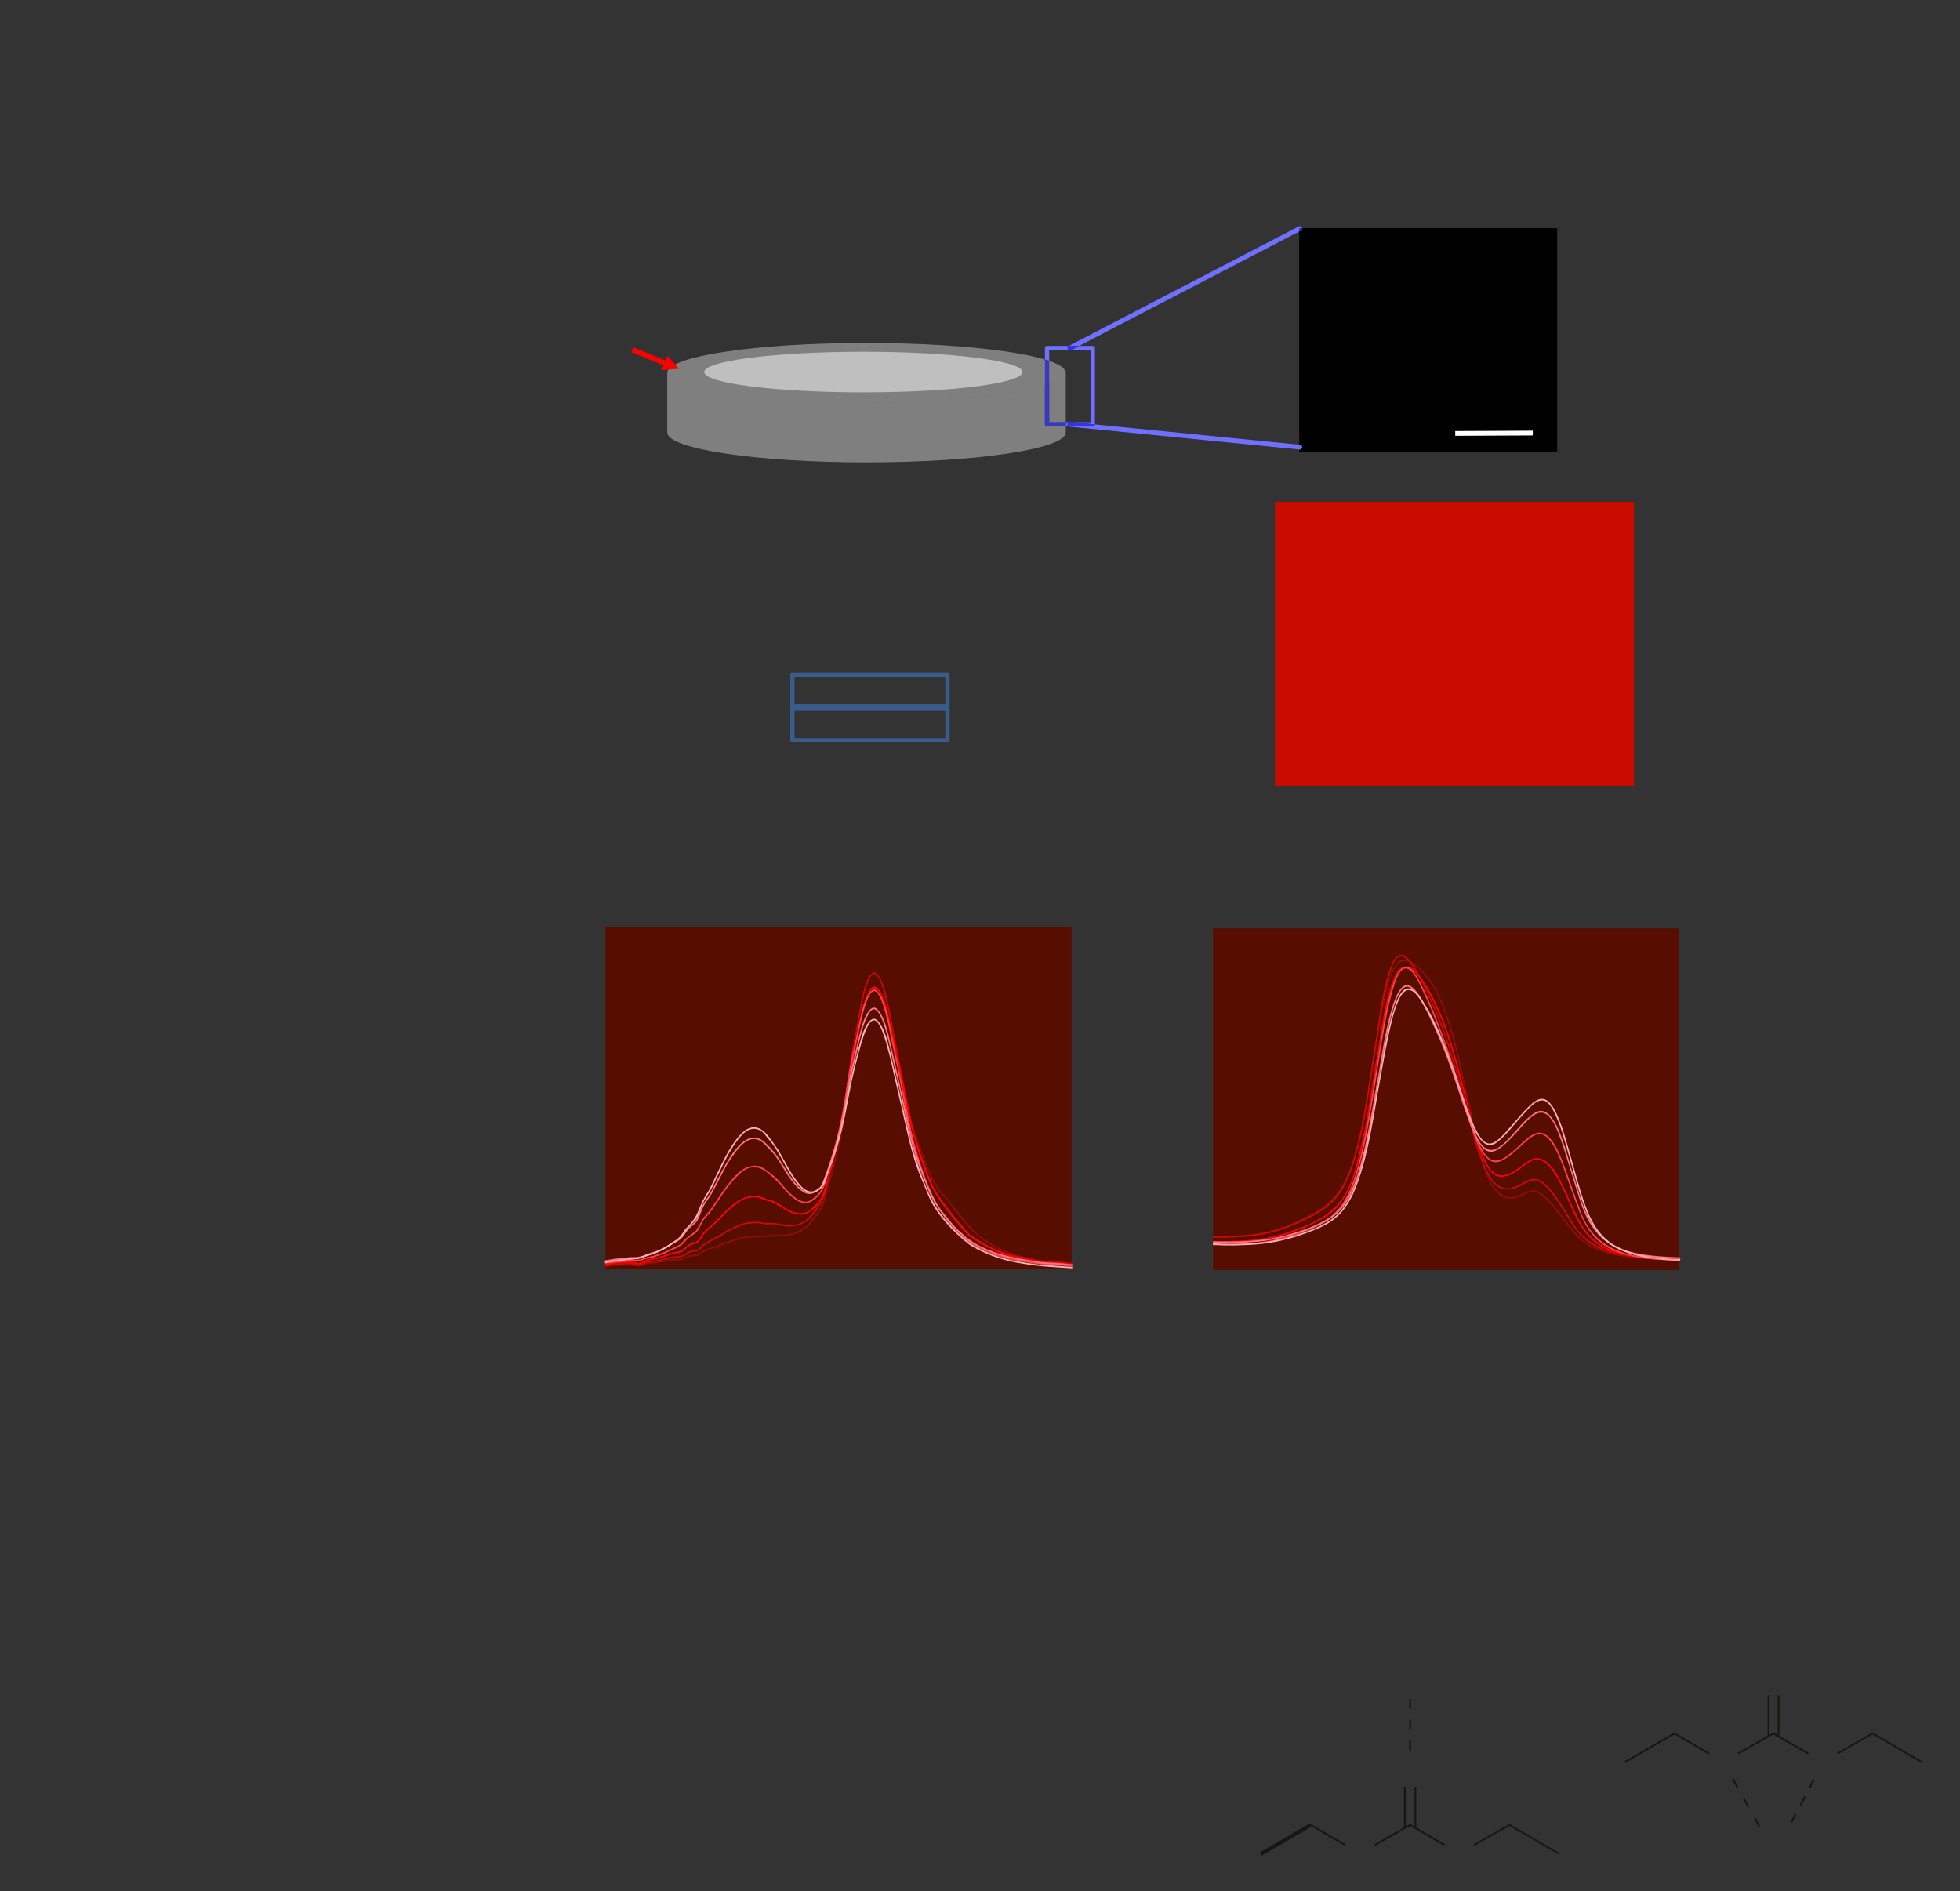 <?xml version="1.0" encoding="UTF-8"?>
<svg height="508.48" width="526.95" xmlns="http://www.w3.org/2000/svg">
 <rect width="100%" height="100%" fill="#333333" stroke="none"/>
 <g>
  <path style="fill:none;stroke:rgb(23,22,21);stroke-width:1.0;" d="M352.400 490.650 L338.920 498.480 "/>
  <path style="fill:none;stroke:rgb(23,22,21);stroke-width:0.47;" d="M361.650 496.040 L352.400 490.650 "/>
  <path style="fill:none;stroke:rgb(23,22,21);stroke-width:0.47;" d="M379.110 490.650 L369.610 496.040 "/>
  <path style="fill:none;stroke:rgb(23,22,21);stroke-width:0.47;" d="M388.360 496.040 L379.110 490.650 "/>
  <path style="fill:none;stroke:rgb(23,22,21);stroke-width:0.47;" d="M405.820 490.650 L396.320 496.040 "/>
  <path style="fill:none;stroke:rgb(23,22,21);stroke-width:0.47;" d="M419.060 498.350 L405.820 490.650 "/>
  <path style="fill:none;stroke:rgb(23,22,21);stroke-width:0.47;" d="M377.700 491.410 L377.700 480.370 "/>
  <path style="fill:none;stroke:rgb(23,22,21);stroke-width:0.47;" d="M380.530 491.410 L380.530 480.370 "/>
  <path style="fill:none;stroke:rgb(23,22,21);stroke-width:0.47;" d="M379.110 459.430 L379.110 456.730 "/>
  <path style="fill:none;stroke:rgb(23,22,21);stroke-width:0.47;" d="M379.110 464.960 L379.110 462.380 "/>
  <path style="fill:none;stroke:rgb(23,22,21);stroke-width:0.47;" d="M379.110 470.610 L379.110 467.900 "/>
  <path style="fill:none;stroke:rgb(23,22,21);stroke-width:0.47;" d="M436.830 473.750 L450.180 466.040 "/>
  <path style="fill:none;stroke:rgb(23,22,21);stroke-width:0.47;" d="M450.180 466.040 L459.430 471.440 "/>
  <path style="fill:none;stroke:rgb(23,22,21);stroke-width:0.47;" d="M467.260 471.440 L476.760 466.040 "/>
  <path style="fill:none;stroke:rgb(23,22,21);stroke-width:0.47;" d="M476.760 466.040 L486.140 471.440 "/>
  <path style="fill:none;stroke:rgb(23,22,21);stroke-width:0.47;" d="M493.970 471.440 L503.470 466.040 L516.950 473.890 "/>
  <path style="fill:none;stroke:rgb(23,22,21);stroke-width:0.47;" d="M471.750 488.790 L473.040 491.230 "/>
  <path style="fill:none;stroke:rgb(23,22,21);stroke-width:0.47;" d="M468.800 483.520 L470.090 485.830 "/>
  <path style="fill:none;stroke:rgb(23,22,21);stroke-width:0.47;" d="M465.860 478.120 L467.130 480.560 "/>
  <path style="fill:none;stroke:rgb(23,22,21);stroke-width:0.47;" d="M482.790 487.630 L481.640 489.950 "/>
  <path style="fill:none;stroke:rgb(23,22,21);stroke-width:0.47;" d="M485.240 483.010 L484.080 485.320 "/>
  <path style="fill:none;stroke:rgb(23,22,21);stroke-width:0.47;" d="M487.680 478.380 L486.520 480.690 "/>
  <path style="fill:none;stroke:rgb(23,22,21);stroke-width:0.47;" d="M475.480 466.820 L475.480 455.770 "/>
  <path style="fill:none;stroke:rgb(23,22,21);stroke-width:0.47;" d="M478.170 466.820 L478.170 455.770 "/>
  <path style="fill:rgb(0,0,0);stroke:none;stroke-width:0.47;" d="M418.650 121.450 L349.300 121.450 L349.300 120.840 L349.360 120.850 C349.390 120.850 349.410 120.850 349.430 120.850 C349.750 120.850 350.030 120.600 350.060 120.280 C350.100 119.920 349.840 119.610 349.490 119.580 L349.300 119.560 L349.300 62.240 L349.720 62.020 C349.980 61.890 350.110 61.600 350.050 61.330 L418.650 61.330 L418.650 121.450 "/>
  <path style="fill:rgb(87,13,0);stroke:none;stroke-width:0.47;" d="M326.110 341.440 L451.400 341.440 L451.400 249.600 L326.110 249.600 L326.110 341.440 M326.110 336.590 L326.510 336.590 C330.020 336.590 333.530 336.400 337.010 336.000 L337.390 335.950 L337.380 335.950 L337.790 335.890 C342.760 335.190 347.190 333.550 351.560 331.090 L351.960 330.880 L351.960 330.880 L352.360 330.670 L352.370 330.660 L352.780 330.420 C354.140 329.640 355.640 328.780 356.820 327.740 L357.220 327.390 L357.230 327.390 C358.750 326.030 359.930 324.380 360.900 322.590 L360.900 322.590 L361.300 321.830 L361.310 321.830 C366.910 309.790 367.980 292.140 370.180 279.260 L370.580 276.440 L370.990 273.680 L370.990 273.680 L371.390 271.070 L371.390 271.080 L371.790 268.580 C374.770 249.940 377.920 248.660 385.490 264.710 L385.890 265.600 L386.070 265.510 L385.890 265.600 L386.290 266.510 L386.700 267.470 L386.700 267.470 L387.100 268.460 L387.290 268.390 L387.100 268.460 L387.500 269.500 L387.900 270.630 L388.310 271.800 L388.710 273.060 L389.110 274.380 L389.110 274.380 L389.520 275.720 L389.710 275.660 L389.520 275.720 L389.920 277.110 L389.920 277.110 L390.320 278.560 L390.520 278.500 L390.320 278.560 L390.730 280.060 L391.130 281.590 L391.130 281.590 L391.530 283.170 L391.530 283.170 L391.940 284.810 L392.340 286.470 L392.340 286.470 L392.740 288.190 L393.150 289.900 C395.470 298.640 397.040 310.760 401.210 318.850 L401.220 318.860 L401.620 319.530 C403.540 322.420 405.700 323.950 409.110 322.380 L409.120 322.380 L409.520 322.190 L409.520 322.190 L409.920 322.000 L410.320 321.850 C415.970 318.710 419.700 336.030 430.730 337.870 L431.130 337.980 L431.540 338.090 C438.030 339.480 444.710 339.690 451.320 339.460 L451.330 339.460 L451.740 339.440 L451.710 339.040 L451.310 339.060 C445.770 339.250 440.310 339.130 434.820 338.280 L434.410 338.230 L434.420 338.230 L434.050 338.180 C424.850 336.650 423.000 333.340 417.650 326.180 L417.240 325.640 L417.080 325.760 L417.250 325.650 L416.840 325.080 L416.840 325.080 C415.070 322.890 413.390 319.970 410.170 321.470 L409.770 321.630 L409.760 321.640 C402.990 325.600 400.300 316.270 398.760 311.540 L398.350 310.140 L397.950 308.670 L397.760 308.720 L397.950 308.670 L397.550 307.120 L397.550 307.120 L397.140 305.510 L397.140 305.510 L396.740 303.840 L396.740 303.850 L396.340 302.130 L395.930 300.390 C392.550 286.340 390.010 270.130 382.230 257.650 L381.830 257.030 L381.830 257.030 L381.420 256.440 C380.200 254.760 378.180 251.950 375.870 253.750 L375.490 254.130 L375.470 254.150 L375.070 254.690 C373.810 256.750 373.180 259.870 372.610 262.200 L372.610 262.200 L372.210 264.110 C371.020 270.040 370.240 276.090 369.380 282.070 L368.970 284.940 L368.570 287.820 L368.170 290.630 L367.760 293.370 L367.760 293.370 L367.360 296.030 L367.360 296.020 L366.950 298.550 L366.950 298.550 L366.550 300.960 L366.550 300.960 L366.150 303.240 C365.070 309.250 363.660 316.120 360.950 321.650 L360.540 322.390 L360.720 322.490 L360.540 322.390 L360.140 323.110 C359.240 324.630 358.280 325.910 356.950 327.090 L356.550 327.440 L356.550 327.440 L356.180 327.760 C350.580 331.680 344.160 334.680 337.330 335.550 L336.950 335.600 L336.950 335.600 L336.560 335.660 C335.480 335.760 334.400 335.840 333.330 335.950 L332.930 335.980 L332.930 335.980 L332.530 336.000 C330.520 336.100 328.520 336.190 326.510 336.190 L326.110 336.190 L326.110 336.590 "/>
  <path style="fill:rgb(143,15,0);stroke:none;stroke-width:0.47;" d="M326.110 332.730 L326.920 332.730 C328.490 332.760 330.170 332.720 331.750 332.650 L332.140 332.620 L332.540 332.620 C334.040 332.540 335.520 332.360 337.010 332.190 L337.010 332.190 L337.390 332.140 L337.360 331.940 L337.380 332.140 L338.190 332.030 L338.600 331.980 L338.610 331.970 L339.010 331.890 L339.010 331.890 L339.420 331.810 L339.420 331.810 L339.820 331.730 L340.220 331.650 C345.700 330.520 351.870 327.610 356.440 324.440 L356.810 324.120 L357.210 323.800 L357.220 323.800 C359.880 321.540 361.640 318.430 362.930 315.240 L363.330 314.190 L363.330 314.180 C366.790 304.510 368.040 293.260 369.770 283.150 L370.180 280.630 L370.580 278.160 L370.980 275.750 L370.980 275.750 L371.390 273.470 L371.190 273.430 L371.390 273.470 L371.790 271.320 L371.600 271.290 L371.790 271.330 L372.200 269.320 L372.600 267.490 C373.210 265.350 374.750 256.680 378.760 258.700 L379.140 258.880 L379.540 259.110 C382.270 260.710 384.460 263.710 385.900 266.470 L386.300 267.270 L386.700 268.100 L386.880 268.010 L386.700 268.100 L387.100 268.950 C388.070 271.110 388.830 273.300 389.520 275.560 L389.920 276.920 L389.920 276.920 L390.320 278.340 L390.730 279.820 L391.130 281.370 L391.130 281.370 L391.530 282.980 L391.530 282.980 L391.940 284.640 C392.910 288.820 393.830 293.010 394.760 297.200 L395.160 299.020 L395.360 298.980 L395.160 299.020 L395.540 300.820 L395.540 300.830 L395.950 302.620 C397.250 307.100 399.230 321.990 405.810 322.260 L406.210 322.260 L406.220 322.260 L406.630 322.240 C408.960 322.110 411.230 319.620 413.390 320.690 L413.780 320.890 L414.170 321.130 C416.760 323.110 419.350 326.750 421.360 329.350 L421.770 329.860 L422.170 330.370 L422.180 330.380 L422.580 330.860 C428.280 338.830 442.120 338.610 450.930 338.820 L451.330 338.790 L451.720 338.790 L451.720 338.390 L451.320 338.390 L451.310 338.390 C443.470 338.390 428.800 338.240 423.690 331.510 L423.290 331.050 L422.890 330.600 L422.490 330.120 C420.570 327.890 415.740 320.430 412.700 320.060 L412.290 320.010 L412.250 320.010 L411.850 320.040 C410.110 320.270 408.700 321.480 406.980 321.780 L406.590 321.830 L406.200 321.860 C402.580 321.990 400.550 317.450 399.560 314.640 L399.160 313.470 L398.760 312.150 L398.350 310.760 L397.950 309.260 L397.760 309.310 L397.950 309.260 L397.550 307.680 L397.140 306.020 L397.140 306.020 L396.740 304.300 L396.740 304.300 L396.340 302.530 L395.930 300.740 L395.560 298.940 L395.560 298.940 L395.150 297.110 L394.750 295.290 L394.350 293.490 L393.940 291.670 L393.540 289.870 L393.140 288.070 L392.730 286.300 L392.330 284.550 L392.330 284.550 L391.920 282.890 L391.920 282.880 L391.520 281.270 L391.520 281.270 C390.800 278.490 390.030 275.660 389.090 272.940 L389.090 272.940 L388.690 271.780 L388.690 271.780 C387.190 267.890 385.510 264.150 382.620 261.090 L382.610 261.080 L382.210 260.660 L382.200 260.650 L381.800 260.270 C380.230 259.040 377.910 256.980 375.900 258.610 L375.870 258.640 L375.490 259.010 C372.030 263.160 370.840 275.440 369.780 280.570 L369.380 283.090 L368.970 285.640 L368.570 288.220 L368.570 288.210 L368.170 290.710 L367.760 293.180 L367.760 293.180 L367.360 295.570 L367.360 295.570 L366.960 297.820 L366.960 297.820 L366.550 299.990 L366.750 300.030 L366.550 299.990 L366.150 302.030 L365.770 303.960 C363.280 314.100 361.640 322.130 351.770 326.820 L351.370 327.030 L350.970 327.220 C347.200 329.190 343.530 330.620 339.340 331.420 L339.340 331.420 L338.930 331.500 L338.930 331.500 L338.540 331.580 C334.460 332.180 330.630 332.380 326.510 332.330 L326.110 332.330 L326.110 332.730 "/>
  <path style="fill:rgb(201,11,0);stroke:none;stroke-width:0.47;" d="M326.110 332.780 L326.510 332.780 C329.970 332.760 333.580 332.700 337.010 332.270 L337.390 332.220 L337.380 332.220 L337.790 332.170 L337.790 332.160 C344.170 331.340 350.160 328.690 355.610 325.370 L356.010 325.100 L356.020 325.100 L356.420 324.800 C359.230 322.750 361.140 319.820 362.520 316.670 L362.520 316.660 L362.930 315.700 C366.540 306.350 367.760 295.180 369.370 285.330 L370.180 279.960 L370.580 277.300 L370.580 277.300 L370.990 274.750 L370.990 274.750 L371.390 272.310 L371.390 272.310 L371.790 270.010 L371.600 269.970 L371.790 270.010 L372.200 267.860 C374.340 258.190 375.810 251.630 381.890 263.490 L382.290 264.270 L382.470 264.170 L382.290 264.260 L383.100 265.870 L383.500 266.700 L383.680 266.620 L383.500 266.700 L383.900 267.560 L384.080 267.480 L383.900 267.560 L384.300 268.440 C384.900 269.670 385.360 270.890 385.890 272.140 L386.290 273.110 L386.290 273.110 L386.700 274.100 L387.100 275.090 L387.500 276.130 L387.910 277.230 L388.310 278.330 L388.710 279.480 L388.900 279.420 L388.710 279.480 L389.110 280.690 L389.110 280.690 L389.520 281.920 L389.520 281.920 L389.920 283.180 L389.920 283.180 L390.330 284.470 L390.520 284.410 L390.320 284.470 L390.730 285.810 L390.730 285.810 L391.130 287.180 L391.530 288.600 L391.940 290.020 L392.130 289.960 L391.940 290.020 L392.340 291.490 L392.750 292.970 L393.150 294.470 C395.000 299.220 397.760 318.450 404.170 319.730 L404.180 319.740 L404.580 319.820 C412.010 320.010 411.470 311.140 420.540 325.790 L420.550 325.790 L420.950 326.430 L421.350 327.100 L421.350 327.110 C425.030 333.200 427.780 335.610 434.750 337.230 L435.160 337.310 L435.560 337.390 C441.010 338.470 445.400 338.690 450.910 338.690 L450.930 338.680 L451.330 338.660 L451.720 338.660 L451.720 338.260 L451.320 338.260 C441.270 338.000 427.990 338.440 422.500 328.150 L422.090 327.530 L421.930 327.640 L422.100 327.540 L421.690 326.890 L421.290 326.230 L421.290 326.220 C420.010 324.110 418.800 322.160 417.240 320.240 L416.830 319.760 L416.830 319.750 C415.770 318.590 414.350 317.080 412.700 316.950 L412.670 316.950 L412.260 316.950 L412.240 316.950 L411.830 317.000 C410.160 317.280 408.640 318.660 406.950 319.190 L406.560 319.290 L406.170 319.400 C402.360 320.080 400.390 316.220 399.150 313.290 L398.750 312.270 L398.350 311.180 L397.950 310.000 L397.760 310.070 L397.950 310.000 L397.540 308.770 L397.140 307.460 L397.140 307.460 L396.740 306.120 L396.550 306.170 L396.740 306.120 L396.330 304.720 L396.330 304.720 L395.930 303.300 L395.560 301.860 L395.550 301.850 L395.150 300.380 L394.750 298.900 L394.750 298.900 L394.350 297.400 L393.940 295.900 L393.940 295.900 L393.540 294.370 L393.130 292.860 C390.160 281.650 386.470 270.490 380.620 260.420 L380.620 260.410 L380.210 259.800 L380.210 259.790 C379.110 258.180 377.040 255.120 375.070 257.620 L374.660 258.180 L374.650 258.210 C371.540 264.520 370.650 275.650 369.380 282.580 L368.970 285.270 L368.570 287.950 L368.170 290.610 L368.170 290.600 L367.760 293.150 L367.760 293.150 L367.360 295.620 L367.360 295.620 L366.950 297.980 L366.960 297.980 L366.550 300.210 L366.550 300.210 L366.150 302.330 L365.770 304.280 L365.370 306.100 L365.570 306.150 L365.370 306.100 L364.970 307.820 C363.540 313.400 361.580 320.010 356.960 323.860 L356.560 324.190 L356.680 324.340 L356.560 324.180 L356.180 324.480 L355.790 324.770 C353.400 326.330 350.760 327.640 348.150 328.800 L347.750 328.960 L347.740 328.960 C345.280 330.060 342.400 330.960 339.740 331.420 L339.740 331.420 L339.340 331.500 L339.340 331.500 L338.940 331.580 L338.540 331.630 L338.530 331.630 L338.130 331.710 L337.730 331.770 L337.740 331.770 L337.330 331.820 L337.330 331.820 L336.950 331.870 L336.950 331.870 L336.550 331.930 C333.220 332.290 329.860 332.360 326.510 332.380 L326.110 332.380 L326.110 332.780 "/>
  <path style="fill:rgb(255,2,2);stroke:none;stroke-width:0.47;" d="M326.110 334.100 L326.510 334.100 C330.970 334.110 335.830 334.020 340.220 333.230 L340.630 333.150 L340.630 333.150 L341.030 333.070 L341.030 333.070 C346.200 332.120 352.830 329.530 357.210 326.650 L357.610 326.360 L357.620 326.350 L358.030 326.000 C360.760 323.750 362.470 320.530 363.730 317.280 L363.740 317.270 L364.140 316.170 C367.280 306.760 368.540 295.950 370.180 286.180 L370.580 283.640 L370.990 281.110 L371.390 278.640 L371.390 278.650 L371.790 276.310 L371.790 276.310 L372.200 274.090 L372.600 272.020 L372.400 271.980 L372.600 272.020 L373.000 270.120 C376.110 254.840 380.320 259.260 385.490 269.470 L385.890 270.320 L386.070 270.240 L385.890 270.320 L386.300 271.210 L386.480 271.130 L386.300 271.210 L386.700 272.120 L387.100 273.060 L387.100 273.050 L387.510 274.020 L387.910 275.040 L388.100 274.960 L387.910 275.030 L388.310 276.110 L388.310 276.100 L388.710 277.200 L389.120 278.380 L389.110 278.380 L389.520 279.590 L389.920 280.870 L389.920 280.870 L390.320 282.190 L390.730 283.550 L390.730 283.550 L391.130 284.950 L391.530 286.420 L391.940 287.920 L391.940 287.920 L392.340 289.450 L392.740 291.010 L392.740 291.010 L393.150 292.590 L393.550 294.170 C394.920 297.680 397.760 316.400 403.380 316.380 L403.400 316.380 L403.800 316.410 C410.050 315.950 412.220 306.610 418.120 315.780 L418.520 316.420 L418.930 317.140 L419.100 317.040 L418.920 317.140 L419.330 317.890 L419.730 318.690 C423.330 325.780 424.880 333.450 433.140 336.390 L433.540 336.530 L433.950 336.660 C439.710 338.480 444.960 338.720 450.930 338.770 L451.330 338.740 L451.720 338.740 L451.720 338.340 L451.320 338.340 L451.310 338.340 C447.420 338.320 442.640 338.270 438.870 337.430 L438.460 337.350 L438.060 337.270 C429.700 335.740 426.370 332.590 422.920 324.660 L422.920 324.660 L422.510 323.800 L422.330 323.890 L422.510 323.800 L422.110 322.920 L421.930 323.000 L422.110 322.920 L421.710 322.010 L421.710 322.000 C420.410 319.170 417.160 311.070 413.050 311.370 L412.640 311.420 L412.630 311.420 L412.220 311.500 C410.360 312.140 408.700 313.910 406.910 314.940 L406.520 315.150 L406.120 315.360 C402.020 317.460 400.160 314.060 398.750 310.660 L398.350 309.620 L397.950 308.500 L397.540 307.260 L397.350 307.330 L397.540 307.270 L397.140 305.980 L396.740 304.610 L396.740 304.610 L396.330 303.190 L396.330 303.190 L395.930 301.750 L395.560 300.250 L395.560 300.240 L395.150 298.740 L395.150 298.740 L394.750 297.190 L394.350 295.630 C391.460 284.490 388.660 272.030 381.820 262.500 L381.420 261.960 L381.410 261.950 L381.010 261.490 C379.480 259.800 377.600 258.990 375.840 260.920 L375.470 261.460 L375.460 261.470 C372.140 267.490 371.080 279.480 369.780 286.120 L369.380 288.730 L368.970 291.300 L368.570 293.850 L368.570 293.850 L368.170 296.320 L368.170 296.320 L367.760 298.710 L367.760 298.710 L367.360 300.990 L367.360 300.980 L366.960 303.160 L366.960 303.160 L366.550 305.220 C363.510 318.210 362.480 325.290 349.770 330.010 L349.370 330.170 L349.370 330.170 L348.970 330.330 C346.410 331.290 344.060 332.070 341.350 332.600 L340.950 332.680 L340.950 332.680 L340.550 332.760 L340.550 332.760 C339.890 332.900 339.200 333.000 338.540 333.110 L338.140 333.160 L337.740 333.210 C337.200 333.230 336.710 333.340 336.150 333.350 L335.750 333.400 L335.350 333.430 L335.350 333.430 L334.950 333.450 C332.140 333.650 329.330 333.720 326.510 333.690 L326.110 333.690 L326.110 334.100 "/>
  <path style="fill:rgb(255,64,70);stroke:none;stroke-width:0.47;" d="M326.110 334.800 L326.510 334.800 L326.900 334.820 C329.280 334.860 331.790 334.850 334.160 334.720 L334.570 334.720 C336.990 334.580 339.460 334.320 341.840 333.880 L341.840 333.880 L342.240 333.800 L342.240 333.800 L342.650 333.720 L342.660 333.720 C347.380 332.680 354.180 330.280 358.030 327.370 L358.430 327.020 L358.830 326.670 L358.840 326.660 C361.420 324.220 362.940 321.130 364.140 317.840 L364.140 317.830 L364.540 316.680 C367.370 307.810 368.650 297.810 370.180 288.660 L370.580 286.050 L370.990 283.500 L371.390 280.980 L371.390 280.980 L371.790 278.560 L371.790 278.570 L372.200 276.230 L372.000 276.200 L372.200 276.230 L372.600 274.060 L372.400 274.020 L372.600 274.060 L373.000 272.020 L372.810 271.980 L373.000 272.030 L373.410 270.150 C375.240 262.730 377.310 254.740 382.290 265.900 L382.690 266.760 L382.870 266.670 L382.690 266.750 L383.090 267.640 L383.900 269.410 L384.080 269.330 L383.900 269.410 L384.300 270.320 L384.490 270.240 L384.300 270.320 L384.710 271.260 L385.110 272.220 L385.480 273.180 L385.480 273.180 L385.890 274.200 L385.890 274.200 L386.700 276.300 L387.100 277.340 L387.100 277.340 L387.500 278.410 L387.910 279.490 L388.310 280.610 L388.710 281.740 L388.710 281.740 L389.120 282.890 L389.120 282.890 L389.520 284.070 L389.920 285.300 L389.920 285.310 L390.330 286.510 L390.730 287.770 L390.730 287.770 L391.130 289.060 L391.130 289.060 L391.540 290.370 L391.940 291.690 L391.940 291.690 L392.340 293.030 L392.340 293.030 L392.750 294.350 L392.750 294.340 L393.150 295.680 L393.150 295.680 C394.500 298.740 397.570 314.880 403.470 312.160 L403.480 312.160 L403.890 312.000 C411.140 308.140 413.940 298.000 419.720 312.370 L420.120 313.410 L420.530 314.510 L420.720 314.440 L420.530 314.510 L420.930 315.660 L420.930 315.660 L421.330 316.790 L421.330 316.790 L421.740 317.940 L421.740 317.940 L422.140 319.070 L422.140 319.070 L422.550 320.220 L422.550 320.220 C425.150 327.370 427.040 333.750 434.730 336.580 L435.130 336.720 L435.530 336.870 C440.500 338.470 445.740 338.840 450.930 338.870 L451.330 338.850 L451.720 338.850 L451.720 338.450 L451.320 338.450 C439.800 338.250 428.630 337.590 424.540 324.460 L424.130 323.410 L424.130 323.410 L423.730 322.340 L423.330 321.220 L422.930 320.090 L422.930 320.090 L422.520 318.940 L422.520 318.930 L422.110 317.810 L422.120 317.810 L421.710 316.650 L421.710 316.650 L421.310 315.530 L421.310 315.530 L420.910 314.370 L420.900 314.370 C419.900 311.700 417.820 305.590 414.730 304.640 L414.320 304.560 L414.300 304.550 C411.640 304.010 408.110 308.710 406.080 310.070 L405.680 310.390 L405.280 310.680 L405.290 310.680 L404.910 310.950 C400.130 314.360 398.320 308.820 396.730 305.240 L396.330 304.170 L396.330 304.170 L395.930 303.080 L395.550 301.900 L395.550 301.900 L395.150 300.690 L395.150 300.690 L394.740 299.460 L394.740 299.460 L394.340 298.200 L394.150 298.260 L394.340 298.200 L393.940 296.880 L393.540 295.570 L393.540 295.570 L393.130 294.230 L393.130 294.230 L392.730 292.910 L392.730 292.910 L392.320 291.570 L392.320 291.570 L391.920 290.260 L391.520 288.940 L391.520 288.940 L391.110 287.650 L391.110 287.650 L390.710 286.390 L390.710 286.380 L390.300 285.180 L390.300 285.180 L389.900 283.940 C388.780 280.610 387.540 277.340 386.260 274.060 L385.860 273.040 L385.860 273.040 L385.480 272.070 L385.480 272.070 L385.080 271.100 C384.060 268.760 383.000 266.380 381.840 264.100 L381.430 263.380 L381.030 262.650 C380.280 261.580 379.510 259.990 378.000 259.950 L377.600 260.000 L377.540 260.020 L377.140 260.210 C372.800 262.870 370.790 284.320 369.780 288.590 L369.380 291.170 L368.970 293.720 L368.970 293.720 L368.570 296.180 L368.170 298.600 L368.170 298.600 L367.760 300.930 L367.760 300.930 L367.360 303.160 L367.560 303.200 L367.360 303.160 L366.960 305.250 L366.960 305.250 L366.550 307.230 L366.750 307.270 L366.550 307.230 L366.150 309.110 L366.150 309.110 L365.770 310.830 C364.960 314.170 364.010 317.500 362.560 320.630 L362.160 321.430 L362.340 321.520 L362.160 321.430 L361.760 322.210 C359.460 326.270 356.760 328.230 352.590 329.960 L352.180 330.150 L352.180 330.150 L351.790 330.330 L351.390 330.490 C349.910 331.140 348.500 331.660 346.960 332.150 L346.590 332.250 L346.580 332.260 C345.100 332.720 343.670 333.080 342.170 333.400 L342.160 333.400 L341.760 333.490 L341.760 333.490 L341.360 333.560 L340.960 333.620 L340.950 333.620 L340.550 333.700 L340.160 333.750 L340.160 333.750 L339.750 333.800 C338.680 333.970 337.630 334.050 336.560 334.180 L336.160 334.210 L336.160 334.210 L335.760 334.230 C332.730 334.420 329.540 334.490 326.510 334.390 L326.110 334.390 L326.110 334.800 "/>
  <path style="fill:rgb(255,117,129);stroke:none;stroke-width:0.47;" d="M326.110 334.150 L326.510 334.150 C329.910 334.240 333.610 334.230 337.000 333.930 L337.370 333.910 L337.370 333.910 L337.770 333.880 L337.790 333.880 C344.110 333.340 350.300 331.480 356.000 328.710 L356.400 328.490 L356.420 328.480 L356.790 328.240 C359.840 326.510 361.760 324.040 363.330 320.940 L363.730 320.080 L363.730 320.080 C367.500 311.510 368.860 300.200 370.580 291.040 L370.980 288.660 L371.390 286.320 L371.790 284.020 L371.790 284.020 L372.200 281.820 L372.200 281.820 L372.600 279.670 L372.400 279.630 L372.600 279.670 L373.000 277.690 L372.810 277.650 L373.000 277.690 L373.410 275.810 L373.810 274.100 C374.270 272.670 376.030 263.630 379.140 265.560 L379.520 265.810 L379.910 266.140 C382.290 268.720 384.430 273.600 385.890 276.820 L385.890 276.820 L386.300 277.700 L386.480 277.620 L386.300 277.700 L386.700 278.610 L386.880 278.530 L386.700 278.610 L387.100 279.550 L387.100 279.550 L387.510 280.520 L387.910 281.480 L388.310 282.500 L388.310 282.490 L388.710 283.540 L388.710 283.540 L389.120 284.610 L389.120 284.610 L389.520 285.710 L389.520 285.710 L389.920 286.840 L390.330 287.960 L390.730 289.140 L390.730 289.140 L391.130 290.350 L391.540 291.560 L391.940 292.770 L391.940 292.770 L392.340 294.000 L392.750 295.230 L392.750 295.230 C394.100 299.100 395.460 303.730 397.580 307.220 L397.590 307.230 L397.990 307.820 C399.300 309.580 400.700 310.250 402.700 309.060 L402.710 309.060 L403.110 308.820 L403.130 308.800 C409.980 304.020 414.290 291.580 419.320 305.600 L419.720 306.700 L420.120 307.880 L420.310 307.810 L420.120 307.870 L420.530 309.110 L420.720 309.050 L420.520 309.110 L420.930 310.390 L421.330 311.680 L421.330 311.680 L421.730 312.990 L422.140 314.310 L422.540 315.650 L422.950 316.970 L423.350 318.280 L423.350 318.280 L423.760 319.570 L423.760 319.570 L424.160 320.810 L424.160 320.810 L424.540 321.990 C428.860 336.570 437.870 337.980 451.330 338.420 L451.740 338.390 L451.710 337.990 L451.310 338.020 C436.460 337.490 428.540 335.830 424.140 319.450 L423.730 318.160 L423.730 318.160 L423.330 316.850 L422.930 315.540 C421.680 313.000 418.540 295.280 412.580 299.230 L412.570 299.240 L412.160 299.480 C406.170 303.600 400.820 316.910 395.920 302.930 L395.550 301.940 L395.150 300.900 L394.960 300.970 L395.150 300.900 L394.740 299.800 L394.740 299.800 L394.340 298.670 L394.340 298.670 L393.940 297.520 L393.530 296.320 L393.130 295.110 L393.130 295.110 L392.730 293.870 C390.920 288.340 389.060 282.850 386.660 277.540 L386.260 276.650 L386.070 276.740 L386.260 276.650 L385.860 275.740 L385.480 274.880 C384.440 272.890 381.090 264.960 378.430 264.910 L378.030 264.910 L377.980 264.920 C373.530 265.320 370.940 288.320 370.190 290.980 L369.380 295.700 L369.380 295.700 L368.970 297.980 L368.570 300.240 L368.570 300.230 L368.170 302.410 L368.170 302.400 L367.760 304.470 L367.960 304.510 L367.760 304.470 L367.360 306.430 L367.560 306.470 L367.360 306.430 L366.960 308.280 C365.920 312.820 364.770 317.400 362.560 321.530 L362.160 322.230 L362.340 322.330 L362.160 322.230 L361.760 322.890 L361.360 323.480 C358.320 328.550 349.670 331.090 344.170 332.470 L343.770 332.570 L343.380 332.650 C337.890 333.780 332.100 333.880 326.520 333.750 L326.110 333.750 L326.110 334.150 "/>
  <path style="fill:rgb(255,176,186);stroke:none;stroke-width:0.47;" d="M326.090 334.660 L326.500 334.690 C330.060 334.910 333.810 334.850 337.370 334.610 L337.780 334.580 L337.770 334.580 L338.180 334.550 L338.190 334.550 L338.590 334.500 L338.990 334.470 L339.000 334.470 L339.400 334.420 L339.400 334.420 L339.810 334.360 C340.920 334.240 341.950 334.060 343.050 333.850 L343.450 333.770 L343.450 333.770 L343.860 333.690 L343.870 333.690 C345.500 333.300 347.110 332.920 348.700 332.400 L349.100 332.260 L349.510 332.130 C351.280 331.530 353.070 330.850 354.780 330.080 L354.780 330.080 L355.180 329.890 L355.180 329.890 L355.580 329.700 L355.590 329.700 C359.280 327.850 361.430 325.590 363.320 321.940 L363.320 321.940 L363.730 321.130 C368.010 311.670 369.420 298.560 371.390 288.500 L371.790 286.240 L372.200 284.020 L372.200 284.020 L372.600 281.900 L372.600 281.900 L373.000 279.890 L373.000 279.890 L373.410 277.960 C377.410 258.740 381.080 266.210 386.700 277.970 L387.100 278.880 L387.100 278.880 L387.510 279.820 L387.910 280.780 L388.310 281.770 L388.310 281.770 L388.710 282.790 L388.710 282.790 L389.120 283.840 L389.120 283.840 L389.520 284.910 L389.520 284.910 L389.920 286.010 L390.330 287.160 L390.730 288.310 L390.730 288.310 L391.130 289.490 L391.130 289.490 L391.540 290.700 L391.940 291.910 C393.310 294.600 396.850 311.370 402.300 307.230 L402.320 307.220 L402.720 306.930 L402.730 306.920 C405.170 304.970 407.390 301.880 409.590 299.570 L409.990 299.120 L410.390 298.690 C414.930 293.570 416.570 295.870 418.910 301.420 L419.320 302.480 L419.720 303.660 L420.120 304.920 L420.310 304.860 L420.120 304.920 L420.520 306.230 L420.930 307.600 L420.930 307.600 L421.330 308.990 L422.140 311.840 L422.540 313.290 L422.950 314.740 L423.350 316.180 L423.350 316.180 L423.750 317.610 L423.750 317.610 L424.160 318.980 L424.160 318.980 L424.530 320.290 C428.040 331.650 431.450 336.210 443.240 338.230 L443.650 338.280 L443.670 338.080 L443.650 338.280 L444.020 338.330 C446.410 338.660 448.910 338.930 451.320 338.900 L451.720 338.900 L451.720 338.500 L451.320 338.500 C449.030 338.520 446.750 338.290 444.480 337.990 L444.080 337.940 L444.080 337.940 L443.700 337.880 C434.310 336.350 429.500 333.390 426.130 323.820 L425.720 322.670 L425.530 322.730 L425.720 322.670 L425.320 321.460 L424.920 320.180 L424.540 318.870 L424.540 318.860 L424.140 317.500 L424.140 317.500 L423.740 316.080 L423.740 316.080 L423.330 314.630 L422.930 313.180 L422.520 311.730 C421.170 307.310 420.010 301.880 417.660 297.860 L417.660 297.850 L417.250 297.240 C416.130 295.650 414.790 294.830 412.970 295.910 L412.570 296.150 L412.550 296.160 L412.150 296.460 L412.140 296.460 C409.710 298.490 407.440 301.540 405.250 303.870 L404.870 304.320 L404.470 304.750 C400.360 309.290 398.740 307.750 396.320 302.710 L395.920 301.800 L395.550 300.840 L395.140 299.820 L394.960 299.890 L395.150 299.820 L394.740 298.750 L394.740 298.750 L394.340 297.650 L394.340 297.650 L393.930 296.520 L393.940 296.530 L393.530 295.370 L393.530 295.370 L393.130 294.190 L393.130 294.190 L392.730 292.990 L392.320 291.780 C389.730 284.050 386.260 274.130 381.410 267.560 L381.000 267.100 L381.000 267.090 L380.590 266.690 C378.310 264.670 376.950 266.180 375.830 268.430 L375.820 268.440 L375.450 269.330 C372.610 276.950 371.730 285.140 370.190 293.070 L369.780 295.400 L369.380 297.710 L368.970 299.960 L368.970 299.960 L368.570 302.110 L368.170 304.200 L368.360 304.240 L368.170 304.200 L367.760 306.160 L367.770 306.160 L367.360 308.040 L367.560 308.080 L367.360 308.030 L366.960 309.810 L367.150 309.850 L366.960 309.800 L366.550 311.440 L366.150 312.990 C365.140 316.940 363.520 321.660 360.970 324.920 L360.570 325.420 L360.170 325.870 C358.750 327.440 356.910 328.630 355.010 329.530 L355.010 329.530 L354.610 329.720 L354.610 329.710 L354.210 329.900 C344.750 334.020 336.720 334.800 326.520 334.290 L326.120 334.260 L326.090 334.660 "/>
  <path style="fill:rgb(127,127,127);stroke:none;stroke-width:0.47;" d="M232.960 124.300 C203.370 124.300 179.390 120.700 179.390 116.270 L179.390 100.230 C179.390 104.660 203.170 108.250 232.500 108.250 C232.570 108.250 232.650 108.250 232.730 108.250 C232.800 108.250 232.880 108.250 232.960 108.250 C253.970 108.250 272.150 106.440 280.930 103.800 L280.930 114.090 C280.930 114.230 280.990 114.380 281.100 114.490 C281.200 114.590 281.350 114.650 281.500 114.650 L286.530 114.650 L286.530 116.270 C286.530 120.700 262.550 124.300 232.960 124.300 M286.530 113.520 L282.070 113.520 L282.070 103.440 C284.940 102.460 286.530 101.370 286.530 100.230 L286.530 113.520 M232.960 108.250 C232.880 108.250 232.800 108.250 232.730 108.250 C254.180 108.240 272.640 106.300 280.930 103.530 L280.930 103.800 C272.150 106.440 253.970 108.250 232.960 108.250 M282.070 103.440 L282.070 103.110 C284.350 102.220 285.610 101.250 285.610 100.230 C285.610 99.210 284.350 98.240 282.070 97.340 L282.070 97.020 C284.940 98.000 286.530 99.090 286.530 100.230 C286.530 101.370 284.940 102.460 282.070 103.440 M280.930 96.930 C272.640 94.160 254.180 92.220 232.730 92.210 C232.800 92.210 232.880 92.210 232.960 92.210 C253.970 92.210 272.150 94.020 280.930 96.650 L280.930 96.930 M179.390 100.230 C179.390 95.800 203.170 92.210 232.500 92.210 C261.830 92.210 285.610 95.800 285.610 100.230 C285.610 104.660 261.830 108.250 232.500 108.250 C203.170 108.250 179.390 104.660 179.390 100.230 "/>
  <path style="fill:rgb(191,191,191);stroke:none;stroke-width:0.47;" d="M189.320 100.020 C189.320 97.010 208.480 94.570 232.110 94.570 C255.740 94.570 274.900 97.010 274.900 100.020 C274.900 103.040 255.740 105.480 232.110 105.480 C208.480 105.480 189.320 103.040 189.320 100.020 "/>
  <path style="fill:none;stroke:none;stroke-width:0.47;" d="M179.390 68.650 C179.390 73.500 203.370 77.450 232.960 77.450 C262.550 77.450 286.530 73.500 286.530 68.650 L286.530 86.240 C286.530 91.110 262.550 95.050 232.960 95.050 C203.370 95.050 179.390 91.110 179.390 86.240 L179.390 68.650 "/>
  <path style="fill:none;stroke:none;stroke-width:0.47;" d="M179.390 68.650 C179.390 63.780 203.370 59.850 232.960 59.850 C262.550 59.850 286.530 63.780 286.530 68.650 C286.530 73.500 262.550 77.450 232.960 77.450 C203.370 77.450 179.390 73.500 179.390 68.650 "/>
  <path style="fill:rgb(56,93,138);stroke:none;stroke-width:0.47;" d="M213.040 189.850 L213.040 190.420 L254.730 190.420 C254.880 190.420 255.020 190.360 255.130 190.260 C255.240 190.150 255.300 190.000 255.300 189.850 L255.300 181.350 C255.300 181.200 255.240 181.050 255.130 180.940 C255.020 180.840 254.880 180.780 254.730 180.780 L213.040 180.780 C212.890 180.780 212.740 180.840 212.630 180.940 C212.530 181.050 212.470 181.200 212.470 181.350 L212.470 189.850 C212.470 190.000 212.530 190.150 212.630 190.260 C212.740 190.360 212.890 190.420 213.040 190.420 L213.040 189.850 L213.600 189.850 L213.600 181.910 L254.160 181.910 L254.160 189.290 L213.040 189.290 L213.040 189.850 L213.600 189.850 L213.040 189.850 "/>
  <path style="fill:rgb(56,93,138);stroke:none;stroke-width:0.47;" d="M213.040 198.960 L213.040 199.530 L254.730 199.530 C254.880 199.530 255.020 199.470 255.130 199.360 C255.240 199.250 255.300 199.110 255.300 198.960 L255.300 190.530 C255.300 190.380 255.240 190.230 255.130 190.120 C255.020 190.020 254.880 189.960 254.730 189.960 L213.040 189.960 C212.890 189.960 212.740 190.020 212.630 190.120 C212.530 190.230 212.470 190.380 212.470 190.530 L212.470 198.960 C212.470 199.110 212.530 199.250 212.630 199.360 C212.740 199.470 212.890 199.530 213.040 199.530 L213.040 198.960 L213.600 198.960 L213.600 191.090 L254.160 191.090 L254.160 198.390 L213.040 198.390 L213.040 198.960 L213.600 198.960 L213.040 198.960 "/>
  <path style="fill:none;stroke:none;stroke-width:0.47;" d="M223.250 157.830 L228.410 157.830 L228.410 132.680 L238.720 132.680 L238.720 157.830 L243.870 157.830 L233.570 168.150 L223.250 157.830 "/>
  <path style="fill:rgb(255,0,0);stroke:none;stroke-width:0.47;" d="M170.240 93.370 L179.630 97.220 L179.110 98.490 L169.720 94.640 L170.240 93.370 ZM179.520 95.700 L182.540 99.150 L177.960 99.490 L179.520 95.700 "/>
  <path style="fill:rgb(201,11,0);stroke:none;stroke-width:0.47;" d="M342.790 211.200 L439.310 211.200 L439.310 134.910 L342.790 134.910 L342.790 211.200 "/>
  <path style="fill:rgb(201,11,0);stroke:none;stroke-width:0.47;" d="M350.600 202.620 L350.600 202.700 L352.610 202.700 L352.610 200.470 L350.520 200.470 L350.520 202.700 L350.600 202.700 L350.600 202.620 L350.680 202.620 L350.680 200.630 L352.450 200.630 L352.450 202.540 L350.600 202.540 L350.600 202.620 L350.680 202.620 L350.600 202.620 "/>
  <path style="fill:rgb(201,11,0);stroke:none;stroke-width:0.47;" d="M350.600 202.620 L350.600 202.700 L352.530 202.700 L352.580 202.680 L352.610 202.620 L352.610 200.540 L352.580 200.490 L352.530 200.470 L350.600 200.470 L350.540 200.490 L350.520 200.540 L350.520 202.620 L350.540 202.680 L350.600 202.700 L350.600 202.620 L350.680 202.620 L350.680 200.630 L352.450 200.630 L352.450 202.540 L350.600 202.540 L350.600 202.620 L350.680 202.620 L350.600 202.620 "/>
  <path style="fill:rgb(201,11,0);stroke:none;stroke-width:0.47;" d="M376.920 182.930 L376.920 183.010 L378.930 183.010 L378.930 180.780 L376.840 180.780 L376.840 183.010 L376.920 183.010 L376.920 182.930 L377.000 182.930 L377.000 180.940 L378.760 180.940 L378.760 182.850 L376.920 182.850 L376.920 182.930 L377.000 182.930 L376.920 182.930 "/>
  <path style="fill:rgb(201,11,0);stroke:none;stroke-width:0.47;" d="M376.920 182.930 L376.920 183.010 L378.850 183.010 L378.900 182.990 L378.930 182.930 L378.930 180.860 L378.900 180.800 L378.850 180.780 L376.920 180.780 L376.860 180.800 L376.840 180.860 L376.840 182.930 L376.860 182.990 L376.920 183.010 L376.920 182.930 L377.000 182.930 L377.000 180.940 L378.760 180.940 L378.760 182.850 L376.920 182.850 L376.920 182.930 L377.000 182.930 L376.920 182.930 "/>
  <path style="fill:rgb(201,11,0);stroke:none;stroke-width:0.47;" d="M403.210 161.280 L403.210 161.360 L405.220 161.360 L405.220 159.120 L403.130 159.120 L403.130 161.360 L403.210 161.360 L403.210 161.280 L403.290 161.280 L403.290 159.280 L405.060 159.280 L405.060 161.200 L403.210 161.200 L403.210 161.280 L403.290 161.280 L403.210 161.280 "/>
  <path style="fill:rgb(201,11,0);stroke:none;stroke-width:0.47;" d="M403.210 161.280 L403.210 161.360 L405.140 161.360 L405.200 161.330 L405.220 161.280 L405.220 159.200 L405.200 159.140 L405.140 159.120 L403.210 159.120 L403.160 159.140 L403.130 159.200 L403.130 161.280 L403.160 161.330 L403.210 161.360 L403.210 161.280 L403.290 161.280 L403.290 159.280 L405.060 159.280 L405.060 161.200 L403.210 161.200 L403.210 161.280 L403.290 161.280 L403.210 161.280 "/>
  <path style="fill:rgb(201,11,0);stroke:none;stroke-width:0.47;" d="M429.530 143.280 L429.530 143.360 L431.540 143.360 L431.540 141.130 L429.450 141.130 L429.450 143.360 L429.530 143.360 L429.530 143.280 L429.610 143.280 L429.610 141.290 L431.380 141.290 L431.380 143.200 L429.530 143.200 L429.530 143.280 L429.610 143.280 L429.530 143.280 "/>
  <path style="fill:rgb(201,11,0);stroke:none;stroke-width:0.47;" d="M429.530 143.280 L429.530 143.360 L431.460 143.360 L431.520 143.340 L431.540 143.280 L431.540 141.210 L431.520 141.150 L431.460 141.130 L429.530 141.130 L429.480 141.150 L429.450 141.210 L429.450 143.280 L429.480 143.340 L429.530 143.360 L429.530 143.280 L429.610 143.280 L429.610 141.290 L431.380 141.290 L431.380 143.200 L429.530 143.200 L429.530 143.280 L429.610 143.280 L429.530 143.280 "/>
  <path style="fill:rgb(201,11,0);stroke:none;stroke-width:0.47;" d="M345.530 206.430 L346.630 205.590 L346.430 205.330 L345.330 206.180 "/>
  <path style="fill:rgb(201,11,0);stroke:none;stroke-width:0.47;" d="M348.080 204.470 L349.160 203.640 L348.960 203.390 L347.880 204.210 "/>
  <path style="fill:rgb(201,11,0);stroke:none;stroke-width:0.47;" d="M350.610 202.530 L351.730 201.680 L351.540 201.420 L350.420 202.270 "/>
  <path style="fill:rgb(201,11,0);stroke:none;stroke-width:0.47;" d="M353.190 200.560 L354.140 199.830 L353.940 199.570 L352.990 200.310 "/>
  <path style="fill:rgb(201,11,0);stroke:none;stroke-width:0.47;" d="M355.430 198.840 L356.490 198.040 L356.290 197.780 L355.230 198.590 "/>
  <path style="fill:rgb(201,11,0);stroke:none;stroke-width:0.47;" d="M357.860 196.990 L358.940 196.170 L358.740 195.910 L357.660 196.740 "/>
  <path style="fill:rgb(201,11,0);stroke:none;stroke-width:0.47;" d="M360.370 195.050 L361.470 194.220 L361.270 193.970 L360.170 194.790 "/>
  <path style="fill:rgb(201,11,0);stroke:none;stroke-width:0.47;" d="M362.900 193.110 L363.960 192.330 L363.770 192.070 L362.710 192.850 "/>
  <path style="fill:rgb(201,11,0);stroke:none;stroke-width:0.47;" d="M365.390 191.210 L366.450 190.400 L366.260 190.150 L365.200 190.950 "/>
  <path style="fill:rgb(201,11,0);stroke:none;stroke-width:0.47;" d="M367.880 189.290 L368.900 188.530 L368.710 188.270 L367.690 189.030 "/>
  <path style="fill:rgb(201,11,0);stroke:none;stroke-width:0.47;" d="M370.190 187.530 L371.270 186.700 L371.070 186.440 L369.990 187.270 "/>
  <path style="fill:rgb(201,11,0);stroke:none;stroke-width:0.47;" d="M372.630 185.650 L373.690 184.850 L373.500 184.590 L372.440 185.390 "/>
  <path style="fill:rgb(201,11,0);stroke:none;stroke-width:0.47;" d="M375.080 183.780 L376.140 182.970 L375.950 182.720 L374.890 183.520 "/>
  <path style="fill:rgb(201,11,0);stroke:none;stroke-width:0.47;" d="M377.580 181.880 L378.630 181.050 L378.440 180.800 L377.380 181.620 "/>
  <path style="fill:rgb(201,11,0);stroke:none;stroke-width:0.47;" d="M380.060 179.960 L381.120 179.150 L380.930 178.900 L379.870 179.700 "/>
  <path style="fill:rgb(201,11,0);stroke:none;stroke-width:0.47;" d="M382.510 178.080 L383.590 177.250 L383.400 177.000 L382.320 177.830 "/>
  <path style="fill:rgb(201,11,0);stroke:none;stroke-width:0.47;" d="M384.960 176.210 L386.040 175.380 L385.850 175.120 L384.770 175.950 "/>
  <path style="fill:rgb(201,11,0);stroke:none;stroke-width:0.47;" d="M387.470 174.270 L388.570 173.440 L388.380 173.180 L387.280 174.010 "/>
  <path style="fill:rgb(201,11,0);stroke:none;stroke-width:0.47;" d="M390.010 172.320 L391.060 171.540 L390.870 171.280 L389.810 172.060 "/>
  <path style="fill:rgb(201,11,0);stroke:none;stroke-width:0.47;" d="M392.500 170.420 L393.560 169.620 L393.360 169.360 L392.300 170.170 "/>
  <path style="fill:rgb(201,11,0);stroke:none;stroke-width:0.47;" d="M394.990 168.510 L396.000 167.750 L395.810 167.490 L394.800 168.250 "/>
  <path style="fill:rgb(201,11,0);stroke:none;stroke-width:0.47;" d="M397.290 166.740 L398.370 165.910 L398.180 165.660 L397.100 166.490 "/>
  <path style="fill:rgb(201,11,0);stroke:none;stroke-width:0.47;" d="M399.740 164.870 L400.820 164.040 L400.630 163.780 L399.550 164.610 "/>
  <path style="fill:rgb(201,11,0);stroke:none;stroke-width:0.47;" d="M402.190 162.990 L403.250 162.190 L403.050 161.930 L402.000 162.730 "/>
  <path style="fill:rgb(201,11,0);stroke:none;stroke-width:0.47;" d="M404.640 161.110 L405.720 160.290 L405.520 160.030 L404.440 160.860 "/>
  <path style="fill:rgb(201,11,0);stroke:none;stroke-width:0.47;" d="M406.820 159.440 L407.940 158.590 L407.750 158.340 L406.630 159.180 "/>
  <path style="fill:rgb(201,11,0);stroke:none;stroke-width:0.47;" d="M409.370 157.480 L410.390 156.720 L410.200 156.460 L409.180 157.220 "/>
  <path style="fill:rgb(201,11,0);stroke:none;stroke-width:0.47;" d="M411.680 155.710 L412.740 154.910 L412.540 154.650 L411.480 155.450 "/>
  <path style="fill:rgb(201,11,0);stroke:none;stroke-width:0.47;" d="M414.130 153.840 L415.180 153.030 L414.990 152.780 L413.930 153.580 "/>
  <path style="fill:rgb(201,11,0);stroke:none;stroke-width:0.47;" d="M416.580 151.960 L417.630 151.160 L417.440 150.900 L416.380 151.710 "/>
  <path style="fill:rgb(201,11,0);stroke:none;stroke-width:0.47;" d="M419.030 150.090 L420.110 149.260 L419.910 149.010 L418.830 149.830 "/>
  <path style="fill:rgb(201,11,0);stroke:none;stroke-width:0.47;" d="M421.470 148.210 L422.550 147.380 L422.360 147.130 L421.280 147.950 "/>
  <path style="fill:rgb(201,11,0);stroke:none;stroke-width:0.47;" d="M424.010 146.270 L425.080 145.440 L424.890 145.190 L423.810 146.010 "/>
  <path style="fill:rgb(201,11,0);stroke:none;stroke-width:0.47;" d="M426.450 144.390 L427.530 143.570 L427.340 143.310 L426.260 144.140 "/>
  <path style="fill:rgb(201,11,0);stroke:none;stroke-width:0.47;" d="M428.970 142.450 L430.070 141.630 L429.870 141.370 L428.770 142.200 "/>
  <path style="fill:rgb(201,11,0);stroke:none;stroke-width:0.47;" d="M431.520 140.510 L432.600 139.680 L432.400 139.430 L431.320 140.250 "/>
  <path style="fill:rgb(201,11,0);stroke:none;stroke-width:0.47;" d="M434.070 138.540 L435.150 137.720 L434.960 137.460 L433.880 138.290 "/>
  <path style="fill:rgb(201,11,0);stroke:none;stroke-width:0.47;" d="M436.600 136.600 L436.730 136.520 L436.540 136.250 L436.420 136.340 "/>
  <path style="fill:rgb(87,13,0);stroke:none;stroke-width:0.47;" d="M162.800 341.200 L288.090 341.200 L288.090 249.360 L162.800 249.360 L162.800 341.200 M162.680 340.560 L163.160 340.540 L163.160 340.540 L163.650 340.510 L163.660 340.510 L164.140 340.450 L164.140 340.450 L164.630 340.400 C167.910 339.980 171.370 340.710 174.290 339.890 L174.770 339.840 L174.770 339.840 L175.250 339.790 C176.230 339.720 177.210 339.660 178.170 339.490 L178.650 339.430 L178.650 339.440 L179.130 339.380 L179.140 339.380 C179.890 339.260 180.770 339.100 181.520 339.060 L181.530 339.060 L182.010 339.010 C182.680 338.970 183.370 338.940 183.990 338.680 L183.990 338.680 L184.480 338.510 L184.480 338.510 L184.960 338.350 L185.430 338.220 L185.900 338.120 L186.370 338.070 L186.370 338.070 L186.860 338.010 C188.530 337.860 189.430 336.800 191.700 336.480 L192.180 336.370 L192.180 336.370 L192.670 336.270 L192.670 336.270 L193.150 336.160 L193.640 336.050 L194.120 335.940 L194.130 335.940 L194.620 335.810 L194.620 335.810 L195.100 335.670 L195.570 335.570 L195.580 335.570 L196.060 335.430 L196.530 335.350 L196.540 335.350 L197.030 335.250 L197.030 335.250 L197.510 335.140 L197.510 335.140 L198.000 335.030 L198.000 335.030 L198.480 334.920 L198.480 334.920 L198.960 334.820 L199.440 334.740 L199.440 334.740 L199.900 334.660 L199.900 334.660 L200.380 334.580 L200.380 334.580 L200.860 334.500 L201.340 334.440 L201.340 334.440 L201.820 334.390 L201.820 334.390 L202.790 334.280 L202.800 334.280 L203.280 334.200 L203.750 334.180 L204.240 334.150 L204.230 334.150 L204.710 334.120 C206.190 334.120 207.980 333.570 209.560 333.450 L210.040 333.370 L210.040 333.370 L210.530 333.290 L210.540 333.290 C212.850 332.820 214.610 332.000 216.430 330.510 L216.440 330.500 L216.930 330.070 C219.400 327.140 221.610 323.820 222.290 319.960 L222.290 319.960 L222.780 318.030 L222.780 318.030 L223.260 316.150 L223.070 316.100 L223.260 316.150 L223.740 314.360 C226.490 304.370 227.670 294.250 229.050 284.010 L229.540 280.980 L229.540 280.980 L230.020 278.110 L230.510 275.180 L230.510 275.180 L230.990 272.120 L231.470 269.010 L231.470 269.010 L231.960 266.090 L232.440 263.630 L232.920 261.650 L233.400 260.020 L233.880 258.660 L234.360 257.590 L234.810 256.880 L235.190 256.630 L235.540 256.710 L235.960 257.130 L236.430 257.880 C238.380 261.780 238.870 267.780 239.770 272.070 L240.260 274.840 L240.740 277.570 L241.220 280.360 C243.050 289.920 244.170 300.330 247.040 309.640 L247.040 309.640 L247.530 311.120 L247.530 311.120 L247.990 312.540 L247.990 312.550 L248.470 313.940 L248.470 313.940 L248.960 315.360 L249.440 316.790 C251.750 323.150 256.340 328.520 261.110 333.200 L261.110 333.200 L261.600 333.550 C266.140 336.630 270.290 338.270 275.710 339.060 L276.190 339.140 L276.670 339.220 L276.670 339.220 L277.130 339.300 L277.130 339.300 L277.620 339.380 L277.620 339.380 L278.100 339.460 L278.100 339.460 L278.590 339.540 L278.590 339.540 L279.070 339.620 L279.070 339.620 C280.200 339.840 281.350 339.810 282.480 339.870 L282.960 339.890 L283.440 339.950 C284.730 340.000 286.020 340.130 287.300 340.220 L288.270 340.270 L288.290 339.870 L287.810 339.840 C285.060 339.630 282.360 339.470 279.620 339.300 L279.140 339.230 L279.140 339.230 L278.650 339.140 L278.650 339.140 L278.170 339.070 L278.170 339.070 L277.680 338.980 L277.680 338.980 L277.200 338.900 L277.200 338.900 L276.740 338.820 C275.270 338.570 273.850 338.380 272.400 338.020 L271.920 337.890 L271.920 337.890 L270.950 337.620 C267.200 336.610 261.230 333.600 258.960 330.440 L258.950 330.430 L258.470 329.920 L257.990 329.410 C256.240 327.470 254.250 324.680 252.710 322.510 L252.230 321.770 L251.740 320.940 C249.400 316.570 247.270 309.090 245.980 304.250 L245.490 302.080 L245.010 299.670 L244.530 297.040 L244.530 297.040 L244.040 294.300 L243.560 291.540 L243.070 288.750 C241.800 281.340 240.520 273.930 239.200 266.530 L239.200 266.520 L238.710 264.000 C238.300 261.850 237.800 259.670 236.790 257.700 L236.780 257.680 L236.290 256.900 L236.260 256.860 L235.780 256.380 L235.680 256.330 L235.190 256.220 L235.040 256.250 L234.550 256.570 L234.500 256.630 L234.010 257.380 L234.000 257.410 L233.510 258.510 L233.510 258.520 L233.020 259.890 C232.070 262.840 231.560 265.900 231.080 268.940 L231.080 268.950 L230.590 272.060 L230.110 275.120 L230.110 275.120 L229.620 278.040 C228.860 282.330 228.270 286.550 227.710 290.880 L227.230 294.470 L227.230 294.470 L226.740 297.820 C225.720 304.790 224.240 311.180 222.390 317.930 L221.900 319.860 L222.100 319.910 L221.900 319.860 L221.420 321.680 C219.920 325.800 217.210 330.580 212.850 332.200 L212.370 332.360 L212.370 332.360 L211.890 332.520 C210.720 332.930 209.300 333.070 208.070 333.240 L207.580 333.320 L207.580 333.320 L207.100 333.400 C205.140 333.860 203.750 333.650 201.780 333.990 L201.290 334.040 L201.300 334.040 L200.810 334.100 L200.800 334.100 L200.320 334.180 L200.320 334.180 L199.830 334.260 L199.830 334.260 L199.370 334.340 L199.370 334.340 L198.890 334.420 L198.880 334.420 L198.390 334.530 L198.390 334.530 L197.910 334.640 L197.910 334.640 L197.420 334.750 L197.420 334.750 L196.940 334.850 L196.940 334.850 L196.460 334.960 C195.310 335.140 194.210 335.550 193.060 335.770 L192.580 335.870 L192.580 335.870 L192.100 335.980 L192.100 335.980 L191.610 336.090 L191.610 336.090 L191.130 336.200 C189.380 336.510 188.810 337.070 187.280 337.560 L186.810 337.610 L186.810 337.610 L186.330 337.670 L186.330 337.670 L185.850 337.720 L185.820 337.720 L185.340 337.830 L185.330 337.830 L184.850 337.970 L184.840 337.970 L184.350 338.130 L184.350 338.130 L183.870 338.290 L183.870 338.290 L183.400 338.450 C182.280 338.640 181.160 338.620 180.020 338.820 L179.560 338.900 L179.560 338.900 L179.080 338.980 C178.600 339.040 178.110 339.070 177.630 339.170 L177.150 339.230 L177.150 339.230 L176.670 339.280 L176.190 339.300 C174.290 339.310 172.580 340.040 170.890 339.890 L170.410 339.840 L170.400 339.840 C168.700 339.760 166.810 339.920 165.080 339.950 L165.070 339.950 L164.580 340.000 L164.580 340.000 L164.100 340.050 L164.100 340.060 L163.620 340.110 L163.140 340.140 L163.140 340.140 L162.650 340.160 L162.680 340.560 "/>
  <path style="fill:rgb(143,15,0);stroke:none;stroke-width:0.47;" d="M162.680 340.620 L163.160 340.590 L163.170 340.590 L163.660 340.540 L163.670 340.540 L164.150 340.450 L164.150 340.450 L164.630 340.370 L165.110 340.320 C166.640 340.270 168.410 340.200 169.920 340.240 L170.360 340.290 L170.840 340.370 C172.370 340.830 173.730 339.660 175.260 339.730 L175.260 339.730 L175.740 339.680 L175.740 339.680 L176.230 339.630 L176.230 339.630 L176.710 339.570 L176.710 339.570 L177.200 339.520 C178.010 339.380 178.830 339.320 179.640 339.110 L180.090 339.030 L180.090 339.030 L180.570 338.950 L181.050 338.900 C184.560 338.960 183.960 337.890 186.860 337.720 L187.340 337.670 L187.390 337.660 L187.870 337.500 C188.890 336.900 189.510 336.290 190.750 335.940 L191.230 335.780 L191.710 335.650 C192.550 335.370 193.330 335.120 194.150 334.780 L194.160 334.780 L194.640 334.560 L195.120 334.380 L195.120 334.380 L195.600 334.190 C197.160 333.730 198.790 333.160 200.380 332.860 L200.860 332.810 L200.860 332.810 L201.330 332.750 C202.360 332.700 203.140 332.540 204.220 332.590 L204.700 332.620 L204.700 332.620 L205.180 332.650 L205.190 332.650 C209.020 332.180 213.110 332.850 216.430 330.410 L216.910 330.060 L216.930 330.050 L217.410 329.620 C218.980 327.610 221.250 325.200 221.800 322.730 L222.290 320.990 L222.290 320.980 C224.550 313.080 226.500 305.750 227.630 297.560 L227.630 297.560 L228.110 294.260 L228.590 291.040 L228.590 291.040 L229.050 288.150 L229.540 285.550 L229.530 285.550 L230.020 283.080 L230.500 280.560 L230.500 280.550 C231.340 276.980 232.120 268.350 234.780 265.610 L235.150 265.490 L235.520 265.630 C238.090 268.290 238.870 275.480 239.770 278.950 L239.770 278.950 L240.260 281.180 L240.260 281.180 C242.700 290.980 243.960 301.720 247.990 311.000 L247.990 311.000 L248.480 312.200 L248.480 312.200 L248.960 313.440 L249.440 314.720 L249.440 314.730 C250.540 317.780 252.130 320.030 254.330 322.350 L254.810 322.910 L255.290 323.520 C256.990 325.770 259.230 328.780 261.090 330.790 L261.110 330.810 L261.590 331.180 L262.080 331.560 C266.070 335.010 270.490 337.340 275.700 338.330 L276.180 338.440 L276.660 338.550 L276.710 338.350 L276.660 338.550 L277.120 338.650 C280.220 339.520 282.250 339.280 285.380 339.630 L285.860 339.680 L285.860 339.680 L286.350 339.730 C286.830 339.780 287.300 339.860 287.790 339.870 L288.270 339.890 L288.290 339.490 L287.810 339.460 L287.330 339.440 L286.850 339.390 L286.850 339.390 L286.390 339.330 L285.910 339.280 L285.420 339.230 L285.420 339.230 L284.940 339.170 L284.930 339.170 C278.270 338.840 271.330 337.600 265.700 333.810 L265.220 333.490 L264.740 333.170 L264.260 332.800 C260.240 329.990 258.670 327.070 255.600 323.280 L255.120 322.660 L255.110 322.650 C250.030 317.780 248.460 310.670 245.970 304.340 L245.490 302.660 L245.010 300.760 L244.520 298.690 L244.520 298.690 L244.040 296.550 C243.040 292.130 242.120 287.690 241.130 283.270 L240.650 281.090 L240.650 281.090 L240.160 278.860 L240.170 278.860 L239.680 276.580 L239.200 274.300 C238.630 271.810 237.730 267.100 235.710 265.270 L235.220 265.090 L235.090 265.080 L234.600 265.240 C233.840 265.760 233.400 266.920 233.030 267.710 L233.020 267.730 L232.540 269.010 C231.870 271.030 231.480 273.120 231.080 275.190 L231.080 275.190 L230.590 277.850 L230.110 280.480 L230.110 280.480 L229.630 283.000 C228.840 286.740 228.250 290.420 227.710 294.200 L227.230 297.500 L227.230 297.500 L226.740 300.590 L226.260 303.350 L225.780 305.780 L225.290 308.010 L225.490 308.050 L225.290 308.010 L224.810 310.120 L224.320 312.080 C223.080 315.880 222.050 321.500 220.470 324.940 L219.990 325.650 L219.520 326.280 C217.990 328.080 217.530 329.520 215.250 330.630 L214.770 330.870 L214.290 331.080 L214.290 331.080 L213.820 331.290 L213.350 331.450 L212.870 331.580 L212.390 331.690 L212.390 331.690 L211.920 331.790 L211.440 331.850 L211.440 331.840 L210.960 331.900 C210.140 331.960 209.390 331.950 208.570 331.950 L208.090 331.980 L208.090 331.980 L207.600 332.000 C204.260 332.500 201.400 331.800 197.890 333.090 L197.410 333.220 L197.410 333.220 L196.930 333.350 C195.900 333.660 194.980 333.950 194.000 334.410 L193.520 334.590 L193.520 334.590 L193.040 334.780 L192.560 334.940 C191.350 335.380 190.290 335.540 189.150 336.190 L188.670 336.490 L188.660 336.500 C187.080 337.830 186.540 336.980 184.840 337.680 L184.820 337.680 L184.330 337.900 L184.330 337.900 L183.850 338.110 L183.390 338.290 L182.930 338.390 L182.470 338.420 L182.470 338.420 L181.990 338.450 C180.260 338.440 178.440 339.030 176.670 339.170 L176.180 339.230 L176.180 339.230 L175.700 339.280 L175.700 339.280 L175.210 339.330 L175.210 339.330 L174.730 339.390 L174.250 339.440 C172.430 339.760 172.510 340.370 170.420 339.900 L170.420 339.900 L169.960 339.840 C168.640 339.740 167.390 339.920 166.060 339.870 L166.050 339.870 L165.560 339.890 L165.560 339.890 L165.080 339.920 C164.420 339.960 163.790 340.150 163.140 340.190 L162.650 340.220 L162.680 340.620 "/>
  <path style="fill:rgb(201,11,0);stroke:none;stroke-width:0.47;" d="M162.680 340.460 L163.160 340.430 L163.180 340.430 L163.670 340.350 L163.680 340.340 L164.160 340.240 L164.640 340.160 L164.640 340.160 L165.110 340.080 C165.770 340.040 166.370 340.010 167.040 340.030 L167.520 340.000 L167.520 340.000 L168.010 339.970 L168.490 339.950 C170.020 339.760 170.600 340.280 171.890 340.340 L172.370 340.240 L172.410 340.230 C174.300 339.280 174.830 339.430 176.720 339.140 L176.720 339.140 L177.210 339.060 L177.210 339.060 L177.690 338.980 L177.700 338.980 C180.070 338.310 181.210 338.260 183.500 337.900 L183.540 337.890 L184.020 337.640 L184.040 337.630 C185.110 336.920 185.550 336.590 186.860 336.510 L186.860 336.510 L187.340 336.460 C188.180 336.290 188.740 335.290 189.390 334.800 L189.860 334.460 L190.300 334.180 L190.780 333.940 L190.780 333.940 L191.260 333.700 C192.240 333.160 193.260 332.700 194.190 332.080 L194.670 331.760 L194.670 331.760 L195.150 331.440 L195.630 331.150 L196.110 330.910 L196.100 330.910 L196.590 330.670 L197.070 330.460 L197.070 330.460 L197.550 330.240 C198.320 329.850 199.550 329.320 200.390 329.150 L200.870 329.070 L200.870 329.070 L201.340 329.000 C202.290 328.960 203.240 328.770 204.200 328.940 L204.680 329.020 L204.680 329.020 L205.160 329.100 L205.160 329.100 L205.650 329.180 L205.670 329.180 L206.150 329.210 L206.170 329.210 L206.660 329.180 L206.660 329.180 L207.140 329.160 C208.100 329.110 209.050 329.310 209.980 329.530 L210.460 329.610 L210.460 329.610 L210.950 329.690 C212.120 329.850 213.290 329.790 214.440 329.500 L214.920 329.330 L214.920 329.330 L215.400 329.170 C218.570 327.990 221.920 322.490 222.290 319.320 L222.770 317.360 L222.770 317.360 L223.260 315.460 C225.190 308.610 226.630 301.630 227.630 294.580 L228.110 291.120 L228.110 291.120 L228.590 287.790 L228.590 287.790 L229.050 284.760 L229.530 282.060 C231.760 271.200 234.330 247.280 239.290 274.270 L239.770 276.770 L240.260 279.210 C242.740 290.210 243.930 302.180 247.990 312.710 L247.990 312.710 L248.470 314.030 L248.470 314.020 L248.960 315.370 L248.960 315.370 L249.440 316.680 C250.690 320.260 253.010 323.320 255.280 326.310 L255.770 326.980 L256.250 327.650 C258.470 330.110 260.400 332.850 263.550 334.200 L264.030 334.500 L264.040 334.500 L264.530 334.770 L265.010 335.040 C267.710 336.450 269.370 337.010 272.290 337.820 L272.780 337.950 L272.790 337.950 C275.470 338.300 278.540 339.280 281.050 339.440 L281.530 339.410 L282.010 339.410 L282.480 339.440 L282.480 339.440 L282.970 339.460 C284.590 339.580 286.180 339.730 287.800 339.920 L288.280 339.920 L288.280 339.520 L287.810 339.520 L287.340 339.470 L286.850 339.410 L286.850 339.410 L286.390 339.360 L285.910 339.300 C284.480 339.180 282.960 339.010 281.530 339.010 L281.520 339.010 L281.040 339.030 C279.270 338.990 277.150 338.280 275.300 337.990 L275.290 337.990 L274.800 337.910 L274.800 337.910 L274.320 337.830 L273.830 337.750 C269.460 336.830 266.070 335.380 262.300 332.970 L261.820 332.700 L261.340 332.410 L260.870 332.100 C259.450 330.800 257.990 328.860 256.570 327.410 L256.090 326.750 L255.610 326.080 C253.820 323.670 252.150 321.560 250.780 318.830 L250.300 317.770 L249.820 316.540 L249.340 315.230 L249.340 315.230 L248.850 313.890 L248.850 313.890 L248.370 312.570 L247.910 311.260 L247.910 311.260 L247.430 309.920 L246.940 308.500 L246.460 306.950 L245.980 305.240 L245.490 303.310 L245.010 301.160 L244.520 298.830 L244.520 298.830 L244.040 296.420 L243.560 293.980 L243.070 291.480 C241.820 284.880 240.460 278.300 239.200 271.700 L239.200 271.700 L238.710 269.360 C238.290 267.340 237.710 265.150 236.790 263.290 L236.780 263.270 L236.290 262.410 L236.280 262.390 L235.790 261.770 L235.730 261.720 L235.250 261.450 L235.120 261.420 L234.630 261.510 L234.530 261.560 L234.040 262.020 L234.010 262.050 L233.530 262.830 L233.510 262.850 L233.030 263.870 C232.040 266.230 231.550 268.930 231.080 271.430 L231.080 271.440 L230.110 276.860 L230.110 276.860 L229.620 279.430 C228.830 283.320 228.260 287.140 227.710 291.060 L227.230 294.520 L227.430 294.550 L227.230 294.520 L226.740 297.740 L226.260 300.610 L225.770 303.150 L225.290 305.520 L225.490 305.560 L225.290 305.510 L224.810 307.740 L224.320 309.830 C223.740 312.320 222.980 314.770 222.390 317.260 L222.390 317.260 L221.900 319.220 C221.150 322.160 220.930 323.100 219.030 325.340 L219.030 325.350 L218.570 325.970 L218.570 325.960 L218.090 326.610 C214.070 331.360 210.390 328.390 205.700 328.780 L205.230 328.700 L205.230 328.700 L204.740 328.620 L204.740 328.620 L204.260 328.540 L204.250 328.540 L203.760 328.490 L203.750 328.490 L203.270 328.460 L203.240 328.460 L202.760 328.490 L202.760 328.490 L202.270 328.510 L202.260 328.510 C199.540 328.600 197.850 329.660 195.440 330.790 L195.430 330.800 L194.940 331.090 C192.210 333.120 189.940 333.300 187.700 335.870 L187.270 336.060 L186.810 336.110 L186.820 336.110 L186.330 336.160 L186.320 336.170 C184.330 336.380 184.130 337.790 181.980 337.720 L181.500 337.750 L181.490 337.750 C180.000 337.860 178.610 338.460 177.140 338.660 L177.140 338.660 L176.660 338.740 L176.660 338.740 L176.180 338.820 L175.700 338.880 L175.210 338.930 L175.210 338.930 L174.730 338.980 C169.980 340.360 173.710 339.950 168.950 339.520 L168.470 339.550 L168.470 339.550 L167.500 339.600 L167.500 339.600 L167.020 339.630 L166.050 339.630 L165.560 339.650 L165.560 339.650 L165.080 339.680 C164.410 339.770 163.790 339.920 163.130 340.030 L162.650 340.050 L162.680 340.460 "/>
  <path style="fill:rgb(255,2,2);stroke:none;stroke-width:0.47;" d="M162.680 340.190 L163.160 340.160 L163.190 340.160 C165.330 339.580 165.930 339.690 168.020 339.600 L168.500 339.540 L168.970 339.520 C173.450 339.980 170.190 340.470 174.800 338.820 L175.280 338.710 L175.750 338.630 L175.750 338.630 L176.240 338.550 C177.060 338.380 177.900 338.170 178.690 337.900 L179.180 337.730 L179.180 337.730 L179.660 337.570 L179.670 337.570 L180.120 337.380 C181.390 336.820 182.580 337.090 183.570 336.440 L184.050 336.070 L184.060 336.060 C186.140 333.940 186.680 334.960 187.970 333.720 L188.450 333.050 L188.460 333.030 L188.940 332.260 L189.410 331.640 C190.420 330.550 191.690 329.630 192.760 328.540 L192.760 328.530 L193.250 328.050 C194.780 326.530 195.690 325.280 197.590 324.020 L197.590 324.020 L198.070 323.640 L198.550 323.300 L198.550 323.300 L199.030 322.960 L199.500 322.690 L199.950 322.460 L200.420 322.280 L200.880 322.120 L201.350 322.040 L201.350 322.040 L201.820 321.970 C203.150 321.870 203.880 321.830 205.120 322.440 L205.610 322.620 L205.600 322.620 L206.090 322.810 L206.110 322.820 C209.680 323.430 210.640 325.840 214.330 326.500 L214.350 326.500 L214.830 326.550 C218.350 327.110 221.940 321.780 222.290 318.840 L222.290 318.840 L222.770 317.010 L222.770 317.010 L223.260 315.240 L223.070 315.190 L223.260 315.250 L223.740 313.550 C225.740 306.670 227.110 299.720 228.110 292.630 L228.590 289.540 L228.590 289.540 L229.050 286.750 L229.530 284.290 L229.340 284.250 L229.530 284.290 L230.020 281.980 C233.640 262.070 235.980 259.000 240.260 281.100 L240.740 283.300 L240.740 283.300 L241.230 285.550 L241.230 285.550 L241.710 287.860 L242.190 290.190 C244.120 300.390 246.570 311.470 251.400 320.770 L251.880 321.520 L251.890 321.530 L252.370 322.250 C253.600 324.030 254.990 325.600 256.260 327.420 L256.740 328.010 L256.750 328.020 C258.470 329.620 259.630 331.920 261.610 332.970 L262.100 333.260 L262.580 333.550 L263.060 333.870 L263.060 333.870 L263.540 334.200 C264.030 334.490 264.510 334.810 265.020 335.070 L265.500 335.310 L265.500 335.310 L265.990 335.550 L265.990 335.550 L266.470 335.790 C268.540 337.050 272.360 338.150 274.740 338.550 L275.220 338.630 L275.220 338.630 L275.700 338.710 C278.420 339.220 279.660 339.880 282.490 339.680 L282.970 339.700 L282.970 339.700 L283.450 339.730 C284.990 339.830 286.270 339.980 287.790 340.160 L288.270 340.190 L288.290 339.790 L287.810 339.760 L287.330 339.710 L286.850 339.650 L286.850 339.650 L286.400 339.600 C284.170 339.230 281.790 339.370 279.630 339.170 L279.150 339.070 L279.150 339.070 L278.670 338.960 C274.600 338.000 270.410 337.570 266.650 335.430 L266.170 335.190 L266.170 335.190 L265.680 334.950 L265.680 334.950 C264.660 334.470 263.730 333.840 262.790 333.210 L262.300 332.920 L261.820 332.620 C260.190 331.750 259.640 330.590 258.480 329.310 L258.470 329.300 L257.990 328.770 L257.990 328.770 L257.530 328.260 L257.530 328.250 C255.840 326.250 253.730 323.460 252.220 321.310 L251.740 320.560 L251.260 319.760 C249.120 315.150 246.820 308.560 245.490 303.680 L245.010 301.620 L244.530 299.420 L244.530 299.420 L244.040 297.110 L243.560 294.780 L243.070 292.440 C242.140 287.880 241.170 283.330 240.160 278.780 L239.680 276.530 L239.200 274.280 C238.670 272.060 238.260 269.800 237.270 267.730 L236.780 266.820 L236.770 266.800 L236.290 266.070 L236.260 266.040 L235.780 265.560 L235.720 265.520 L235.230 265.300 L235.100 265.290 L234.610 265.430 L234.530 265.470 L234.040 265.930 L234.010 265.970 L233.530 266.690 L233.520 266.710 C232.180 269.150 231.650 271.940 231.080 274.620 L231.080 274.630 L230.590 277.100 L230.110 279.570 L230.310 279.600 L230.110 279.560 L229.630 281.900 C228.820 285.470 228.260 288.950 227.710 292.560 L227.230 295.730 L227.230 295.730 L226.740 298.700 C226.100 302.470 225.260 306.230 224.320 309.930 L223.840 311.730 L224.030 311.780 L223.840 311.730 L223.360 313.440 L222.870 315.130 L222.870 315.140 L222.390 316.910 C221.690 319.170 221.430 321.880 219.530 323.530 L219.040 324.040 L219.040 324.050 C217.840 325.350 217.200 326.160 215.340 326.150 L214.870 326.150 L214.400 326.100 L213.940 326.000 C210.890 325.350 209.580 323.020 206.690 322.560 L206.230 322.430 L205.750 322.250 L205.750 322.250 C200.670 319.580 196.140 324.390 192.970 327.770 L192.480 328.250 L192.000 328.700 L192.000 328.700 L191.520 329.160 L191.040 329.580 L190.560 330.010 C189.830 330.600 189.130 331.250 188.610 332.030 L188.600 332.040 L188.120 332.820 C187.230 334.370 186.530 333.800 185.290 334.550 L185.270 334.570 L184.780 334.910 L184.770 334.920 C182.520 337.180 181.650 336.110 178.560 337.510 L178.080 337.670 L177.600 337.810 L177.600 337.810 L177.130 337.940 L176.650 338.050 C176.010 338.220 175.340 338.250 174.700 338.430 L174.210 338.560 L174.200 338.560 C173.370 338.750 172.580 339.390 171.820 339.540 L171.390 339.520 L170.930 339.390 L170.930 339.390 L170.450 339.260 C169.580 339.070 168.850 339.080 167.980 339.200 L167.500 339.220 L167.500 339.220 L167.020 339.250 C166.030 339.240 165.020 339.240 164.070 339.550 L163.590 339.660 L163.590 339.660 L163.130 339.760 L162.650 339.790 L162.680 340.190 "/>
  <path style="fill:rgb(255,64,70);stroke:none;stroke-width:0.47;" d="M162.690 339.790 L163.170 339.730 L163.170 339.730 L163.660 339.680 L163.670 339.680 L164.150 339.600 L164.630 339.540 L164.630 339.540 L165.110 339.490 C166.070 339.380 167.070 339.350 168.020 339.250 L168.500 339.190 L168.500 339.190 L168.980 339.140 L169.460 339.110 L169.460 339.110 L169.940 339.090 C171.550 339.110 171.870 339.140 173.360 338.600 L173.840 338.460 L173.840 338.460 L174.320 338.330 L174.790 338.220 L175.280 338.120 L175.290 338.110 L175.770 337.980 L175.780 337.980 L176.260 337.850 L176.260 337.850 L176.740 337.710 C177.070 337.610 177.400 337.490 177.730 337.380 L178.220 337.200 L178.220 337.200 L178.700 337.010 L178.710 337.000 C180.030 336.300 182.670 335.420 183.590 334.440 L184.080 333.930 L184.080 333.920 L184.560 333.390 C185.330 332.560 186.100 332.210 186.950 331.560 L186.980 331.540 L187.460 331.060 C188.270 330.020 188.590 328.740 189.420 327.680 L189.900 327.130 L189.900 327.130 L190.350 326.590 L190.350 326.590 L190.840 326.030 L190.840 326.020 L191.330 325.400 C193.970 321.710 195.580 318.570 199.050 315.400 L199.530 315.030 L199.970 314.720 C203.800 312.080 206.780 315.600 209.370 318.060 L209.380 318.060 L209.860 318.600 L210.340 319.160 L210.350 319.160 C211.690 320.730 214.050 323.310 216.290 323.470 L216.300 323.470 L216.780 323.500 C219.770 322.900 221.810 319.590 222.290 316.780 L222.290 316.770 L222.770 315.060 L223.260 313.450 L223.070 313.390 L223.260 313.450 L223.740 311.900 C225.470 306.300 226.710 300.390 227.620 294.610 L228.110 291.520 L228.110 291.520 L228.590 288.570 L228.590 288.580 L229.050 285.950 L229.530 283.650 C232.600 268.820 235.170 255.520 239.770 280.210 L239.770 280.210 L240.260 282.540 C242.780 293.300 244.030 305.170 247.990 315.470 L247.990 315.480 L248.470 316.760 L248.470 316.760 L248.960 318.080 L248.960 318.080 L249.440 319.420 L249.440 319.420 C250.940 323.690 253.880 327.400 256.750 330.840 L256.760 330.850 L257.240 331.300 C260.400 334.410 261.520 335.020 265.520 336.740 L265.520 336.740 L266.010 336.930 L266.000 336.930 L266.490 337.110 C267.150 337.330 267.730 337.600 268.420 337.790 L268.900 337.930 L268.900 337.930 L269.390 338.060 C271.690 338.680 273.830 339.100 276.190 339.410 L276.670 339.490 L276.670 339.490 L277.130 339.570 C280.670 340.220 284.190 340.110 287.790 340.510 L288.270 340.540 L288.290 340.140 L287.810 340.110 L287.340 340.060 C284.120 339.710 280.860 339.800 277.670 339.230 L277.200 339.170 L276.740 339.090 C273.150 338.580 269.540 337.910 266.150 336.550 L266.150 336.550 L265.660 336.360 L265.670 336.370 L265.180 336.180 C264.360 335.830 263.550 335.450 262.770 335.000 L262.290 334.760 L262.290 334.760 L261.810 334.520 L261.330 334.260 C258.430 332.220 256.270 329.770 254.150 326.960 L253.670 326.320 L253.190 325.620 C249.810 321.030 246.960 311.510 245.490 306.020 L245.010 303.850 L244.520 301.540 L244.520 301.540 L244.040 299.160 L243.560 296.770 L243.070 294.380 C241.820 288.040 240.490 281.710 239.200 275.380 L239.200 275.380 L238.710 273.170 C238.310 271.280 237.730 269.400 236.780 267.700 L236.770 267.690 L236.290 266.910 L236.270 266.880 L235.790 266.350 L235.730 266.300 L235.250 266.040 L235.110 266.020 L234.620 266.120 L234.540 266.160 L234.050 266.570 L234.020 266.600 L233.540 267.250 L233.520 267.270 L233.040 268.160 C232.030 270.150 231.560 272.370 231.080 274.540 L231.080 274.550 L230.590 276.880 L230.110 279.190 L230.110 279.190 L229.630 281.390 C228.820 284.760 228.240 288.030 227.710 291.460 L227.230 294.550 L227.230 294.550 L226.740 297.470 C225.980 301.710 225.040 306.030 223.840 310.170 L223.360 311.780 L223.360 311.770 L222.870 313.330 C221.960 315.800 221.590 319.760 219.540 321.400 L219.060 321.830 L219.060 321.830 L218.600 322.230 L218.140 322.590 L217.680 322.840 C214.990 324.140 211.650 320.060 210.160 318.330 L210.160 318.330 L209.680 317.800 C208.670 316.510 206.180 314.620 204.810 313.780 L204.780 313.770 L204.300 313.580 L204.270 313.570 C199.850 312.390 196.690 317.210 194.390 320.150 L193.910 320.900 L193.430 321.630 L193.430 321.630 L192.940 322.350 L192.460 323.050 L192.460 323.050 L191.970 323.770 L191.490 324.490 L191.010 325.160 L190.530 325.770 L190.050 326.330 L190.050 326.330 L189.590 326.870 L189.590 326.870 L189.110 327.430 L189.090 327.450 C186.230 332.300 188.170 329.830 184.280 333.110 L184.260 333.120 L183.780 333.650 L183.310 334.150 C182.720 334.820 181.730 335.140 180.940 335.510 L180.930 335.510 L180.450 335.750 C179.650 336.100 178.920 336.530 178.070 336.820 L178.070 336.820 L177.590 337.010 L177.110 337.170 L177.110 337.170 L176.630 337.330 L176.150 337.460 L176.150 337.460 L175.670 337.590 L175.670 337.590 L175.190 337.730 C174.500 337.860 173.900 338.020 173.240 338.210 L172.750 338.380 L172.750 338.380 L172.280 338.530 C171.150 338.840 169.710 338.580 168.460 338.800 L167.970 338.850 L167.970 338.850 L167.490 338.900 L167.020 338.930 L167.020 338.930 L166.530 338.960 L166.520 338.960 L166.040 339.010 L165.560 339.040 L165.550 339.040 L165.070 339.090 L165.070 339.090 L164.580 339.140 L164.580 339.140 L164.100 339.200 L164.090 339.200 L163.610 339.280 L163.130 339.330 L163.130 339.330 L162.650 339.390 L162.690 339.790 "/>
  <path style="fill:rgb(255,117,129);stroke:none;stroke-width:0.47;" d="M162.690 339.220 L163.170 339.170 L163.180 339.170 L163.670 339.090 L163.670 339.090 L164.640 338.920 L164.640 338.920 L165.120 338.840 L166.070 338.740 L166.550 338.710 L166.560 338.710 L167.050 338.660 L167.050 338.660 L167.530 338.600 C170.500 338.060 171.190 338.940 173.850 337.600 L174.330 337.440 L174.330 337.440 L174.810 337.280 L175.290 337.150 L175.300 337.140 L176.270 336.820 L176.280 336.820 L176.760 336.630 L176.760 336.630 C177.270 336.450 177.760 336.230 178.230 335.980 L178.230 335.980 L178.720 335.740 L178.720 335.740 L179.200 335.500 C179.690 335.220 180.150 334.890 180.640 334.610 L181.120 334.340 L181.120 334.340 L181.600 334.070 L181.610 334.070 C182.740 333.510 183.380 332.920 184.090 331.870 L184.090 331.870 L184.570 331.200 L185.050 330.590 L185.520 330.090 L186.000 329.670 L186.480 329.300 L186.490 329.290 L186.970 328.830 L186.990 328.810 L187.480 328.200 L187.500 328.160 L187.990 327.190 L187.990 327.180 L188.480 325.950 L188.480 325.950 L188.960 324.750 C189.740 323.080 191.020 321.720 191.830 320.010 L192.320 319.070 L192.140 318.970 L192.320 319.070 L193.290 317.240 L193.770 316.330 L193.770 316.330 L194.260 315.360 L194.080 315.270 L194.260 315.360 L194.740 314.420 L195.220 313.520 L195.700 312.690 C198.040 309.260 201.670 303.130 206.020 308.110 L206.500 308.620 L206.500 308.620 C209.560 311.430 210.980 315.490 213.740 318.540 L214.220 319.080 L214.230 319.090 L214.710 319.570 L214.730 319.580 C216.890 321.390 218.020 321.510 220.290 319.850 L220.780 319.420 L220.810 319.380 L221.290 318.680 C222.480 316.170 223.200 312.990 224.220 310.340 L224.230 310.340 L224.710 308.750 C225.670 305.500 226.480 302.160 227.140 298.830 L227.140 298.830 L227.620 296.200 L227.620 296.200 L228.110 293.410 L228.110 293.410 L228.590 290.750 L229.050 288.400 C230.430 283.810 231.390 275.650 233.860 272.100 L234.310 271.600 L234.730 271.350 C237.620 270.860 239.740 284.460 240.260 286.060 L240.260 286.060 L240.740 288.160 L240.740 288.160 L241.230 290.300 C243.080 297.860 244.290 306.260 247.050 313.540 L247.530 314.810 L247.530 314.800 L247.990 316.010 L247.990 316.020 L248.480 317.220 L248.480 317.220 L248.960 318.460 L249.440 319.690 C251.360 324.780 256.010 330.020 260.130 333.510 L260.150 333.520 L260.630 333.870 C264.480 336.130 268.420 337.660 272.790 338.550 L272.800 338.550 L273.280 338.630 L273.280 338.630 L273.770 338.710 L273.770 338.710 C275.700 339.030 277.630 339.360 279.570 339.680 L280.050 339.730 L280.050 339.730 C281.850 339.830 283.580 339.890 285.390 340.050 L285.870 340.080 L286.350 340.130 L286.350 340.130 L286.800 340.190 L286.810 340.190 L287.290 340.240 L287.300 340.240 L287.790 340.270 L288.270 340.300 L288.290 339.890 L287.810 339.870 L287.330 339.840 L286.850 339.790 L286.850 339.790 L286.400 339.730 C283.450 339.380 280.540 339.560 277.680 338.960 L277.200 338.880 L277.170 339.080 L277.200 338.880 L276.740 338.800 L276.740 338.800 L275.770 338.640 L275.290 338.550 L274.800 338.470 L274.320 338.390 L273.830 338.310 L273.840 338.310 L273.350 338.230 L273.350 338.230 C268.450 337.210 263.310 335.570 259.430 332.330 L258.950 331.870 L258.460 331.410 L258.450 331.410 C256.550 329.890 254.810 327.440 253.180 325.540 L252.700 324.840 L252.220 324.120 C249.730 320.450 247.450 313.410 245.970 309.090 L245.490 307.360 L245.010 305.400 L244.520 303.310 L244.520 303.310 L244.040 301.140 L243.560 298.960 L243.070 296.790 L242.590 294.590 L242.100 292.390 L241.620 290.210 L241.130 288.070 L241.130 288.070 L240.650 285.970 L240.650 285.970 L239.680 281.680 C238.900 278.510 238.170 273.620 235.730 271.190 L235.250 270.920 L235.130 270.900 L234.640 270.950 C233.880 271.220 233.440 271.980 233.040 272.630 L233.030 272.640 L232.550 273.550 C231.860 275.030 231.470 276.610 231.080 278.190 L231.080 278.190 L230.590 280.260 L230.110 282.300 L230.110 282.290 L229.630 284.280 L229.630 284.280 L229.140 286.210 C228.540 288.560 228.160 290.960 227.710 293.340 L227.230 296.130 L227.430 296.160 L227.230 296.130 L226.740 298.750 L226.260 301.080 L225.780 303.170 L225.290 305.130 C224.180 309.350 222.550 314.390 220.950 318.470 L220.490 319.130 L220.030 319.540 C218.210 320.830 217.330 321.070 215.460 319.670 L214.990 319.280 L214.520 318.810 L214.040 318.280 C210.710 314.310 209.810 310.910 205.820 307.320 L205.820 307.310 L205.330 306.860 L205.320 306.840 C198.550 301.510 192.700 318.930 190.040 322.190 L190.030 322.190 L189.570 322.890 L189.740 323.000 L189.580 322.890 L189.090 323.610 L189.080 323.630 C187.840 325.640 187.890 327.970 185.740 329.360 L185.730 329.370 L185.250 329.800 C184.160 330.790 183.530 332.330 182.360 333.170 L181.890 333.450 L181.410 333.720 L181.410 333.720 L180.930 333.990 L180.930 333.990 L180.440 334.260 L180.430 334.260 L179.950 334.560 L179.950 334.560 L179.490 334.850 L179.010 335.140 L178.540 335.380 L178.540 335.380 L178.050 335.620 L178.050 335.620 L177.570 335.860 L177.100 336.070 L176.620 336.260 L176.620 336.260 L176.140 336.440 C172.930 337.260 172.910 338.140 169.430 337.990 L168.940 338.040 L168.940 338.040 L168.460 338.100 C167.000 338.300 165.530 338.320 164.090 338.610 L163.600 338.690 L163.600 338.690 L163.120 338.770 L162.640 338.820 L162.690 339.220 "/>
  <path style="fill:rgb(255,176,186);stroke:none;stroke-width:0.47;" d="M162.690 339.540 L163.170 339.490 L163.180 339.490 L163.670 339.410 L163.670 339.410 L164.150 339.330 C165.140 339.170 166.090 339.120 167.060 338.980 L167.530 338.930 L167.530 338.930 L168.020 338.870 L168.030 338.870 L168.510 338.790 L168.990 338.740 L168.990 338.740 L169.470 338.690 L169.470 338.680 L169.950 338.630 L170.400 338.600 L170.400 338.600 L170.890 338.580 L170.900 338.580 C171.950 338.530 172.850 338.020 173.840 337.760 L173.850 337.760 L174.330 337.600 C175.140 337.380 176.010 337.100 176.770 336.740 L176.770 336.740 L177.260 336.520 L177.260 336.520 L177.740 336.310 L177.750 336.300 C179.710 335.220 183.090 333.390 184.100 331.380 L184.100 331.380 L184.580 330.660 L185.050 330.050 C186.380 328.550 187.270 328.160 187.990 326.140 L187.990 326.130 L188.480 324.790 C189.060 322.800 190.430 321.230 191.350 319.410 L191.830 318.450 L191.840 318.440 L192.320 317.390 L192.320 317.400 L192.810 316.380 L192.620 316.290 L192.800 316.380 L193.290 315.390 L193.770 314.390 C194.900 311.860 198.830 304.140 201.860 303.600 L202.310 303.500 L202.760 303.480 L203.220 303.530 C204.870 303.800 205.520 304.900 206.490 306.110 L206.490 306.110 L206.980 306.700 C208.170 308.080 208.950 309.440 209.840 310.990 L210.320 311.880 L210.320 311.880 L210.810 312.740 L210.980 312.640 L210.800 312.740 L211.290 313.620 L211.290 313.630 C212.440 315.610 214.250 318.830 216.210 320.080 L216.690 320.380 L216.710 320.390 C219.300 321.700 221.740 319.070 222.280 316.580 L222.290 316.570 L222.770 315.200 L222.770 315.200 L223.250 313.860 C225.270 308.670 226.580 303.220 227.620 297.760 L228.110 295.180 L228.110 295.180 L228.590 292.680 L228.590 292.690 L229.050 290.440 C233.830 269.570 235.940 268.210 240.740 290.710 L241.230 292.770 L241.230 292.770 L241.710 294.890 C243.590 302.630 244.800 310.250 247.990 317.580 L248.480 318.730 L248.480 318.730 L248.960 319.910 L249.450 321.090 C251.340 326.120 256.400 331.410 260.630 334.650 L260.640 334.650 L261.120 334.980 C265.100 337.250 268.770 338.590 273.270 339.460 L273.770 339.540 L273.770 339.540 L274.250 339.620 L274.250 339.620 L274.740 339.700 L274.740 339.700 L275.220 339.780 C279.370 340.550 283.590 340.660 287.790 340.970 L288.270 340.990 L288.290 340.590 L287.810 340.560 C285.230 340.430 282.670 340.170 280.090 340.050 L279.610 340.000 L279.610 340.000 L279.130 339.950 C277.690 339.740 276.230 339.550 274.800 339.310 L274.320 339.230 L274.320 339.230 L273.840 339.140 L273.830 339.140 C273.020 339.010 272.220 338.830 271.420 338.640 L270.940 338.530 L270.460 338.400 C269.510 338.110 268.490 337.900 267.570 337.520 L267.120 337.360 L266.630 337.170 L266.630 337.170 L266.150 336.980 L265.670 336.800 L265.190 336.580 L264.700 336.370 L264.710 336.370 L264.220 336.150 L263.750 335.920 C260.340 334.360 257.550 331.730 255.110 328.930 L255.110 328.930 L254.630 328.390 C249.700 323.150 247.770 315.820 245.490 309.180 L245.010 307.310 L244.520 305.320 L244.520 305.320 L244.040 303.260 L243.550 301.160 L243.070 299.040 C241.970 294.150 240.820 289.280 239.680 284.390 L239.200 282.320 L239.190 282.320 C238.670 280.300 238.250 278.230 237.270 276.370 L236.780 275.480 L236.770 275.460 L236.290 274.770 L236.270 274.740 L235.780 274.230 L235.730 274.190 L235.250 273.930 L235.140 273.900 L234.650 273.930 L234.560 273.960 L234.080 274.250 L234.040 274.290 L233.550 274.800 L233.530 274.820 C232.220 276.430 231.610 278.800 231.080 280.760 L231.080 280.760 L230.110 284.630 L230.110 284.630 L229.630 286.500 C228.810 289.390 228.260 292.160 227.710 295.110 L227.230 297.680 L227.230 297.680 L226.740 300.150 L226.260 302.370 C225.040 307.780 223.190 313.500 220.960 318.600 L220.500 319.210 L220.040 319.590 C217.210 321.750 215.070 318.710 213.570 316.580 L213.090 315.860 L212.610 315.080 L212.430 315.190 L212.610 315.090 L212.120 314.290 L211.640 313.430 L211.460 313.530 L211.640 313.430 L211.160 312.540 L211.150 312.540 L210.670 311.680 L210.190 310.800 L210.180 310.800 L209.700 309.960 L209.700 309.960 L209.240 309.160 L209.240 309.150 C207.130 306.390 204.790 301.380 200.740 303.630 L200.730 303.640 L200.240 303.930 C196.210 307.170 193.260 314.740 190.990 319.230 L190.510 320.110 L190.030 320.880 L190.030 320.880 L189.570 321.600 L189.570 321.610 C187.250 325.720 188.060 326.680 184.260 330.420 L184.250 330.430 L183.760 331.150 L183.280 331.840 C182.620 332.820 181.900 333.310 180.910 333.890 L180.430 334.210 L180.420 334.210 C179.520 334.870 178.580 335.460 177.570 335.940 L177.090 336.150 L177.090 336.150 L176.610 336.370 L176.610 336.370 L176.130 336.580 L175.650 336.760 L175.170 336.920 L175.170 336.920 L174.690 337.080 C172.790 337.550 171.980 338.240 169.910 338.230 L169.430 338.290 L169.430 338.290 L168.940 338.340 C168.000 338.440 166.980 338.620 166.040 338.690 L165.550 338.740 L165.550 338.740 L165.070 338.800 C164.410 338.900 163.780 338.960 163.120 339.090 L162.650 339.140 L162.690 339.540 "/>
  <path style="fill:rgb(112,112,255);stroke:none;stroke-width:0.47;" d="M287.360 114.650 L286.530 114.650 L286.530 113.520 L287.360 113.520 C287.170 113.610 287.030 113.800 287.010 114.020 C286.990 114.290 287.130 114.540 287.360 114.650 M282.070 97.020 C281.710 96.900 281.330 96.770 280.930 96.650 L280.930 93.560 C280.930 93.410 280.990 93.270 281.100 93.160 C281.200 93.060 281.350 93.000 281.500 93.000 L287.350 93.000 C287.040 93.160 286.920 93.540 287.080 93.860 C287.150 93.980 287.240 94.070 287.360 94.130 L282.070 94.130 L282.070 97.020 "/>
  <path style="fill:rgb(56,56,199);stroke:none;stroke-width:0.47;" d="M286.530 114.650 L281.500 114.650 C281.350 114.650 281.200 114.590 281.100 114.490 C280.990 114.380 280.930 114.230 280.930 114.090 L280.930 103.800 C281.330 103.680 281.710 103.560 282.070 103.440 L282.070 113.520 L286.530 113.520 L286.530 114.650 M280.930 103.800 L280.930 103.530 C281.330 103.390 281.710 103.250 282.070 103.110 L282.070 103.440 C281.710 103.560 281.330 103.680 280.930 103.800 M282.070 97.340 C281.710 97.210 281.330 97.070 280.930 96.930 L280.930 96.650 C281.330 96.770 281.710 96.900 282.070 97.020 L282.070 97.340 M280.930 103.530 L280.930 96.930 C281.330 97.070 281.710 97.210 282.070 97.340 L282.070 103.120 C281.710 103.250 281.330 103.390 280.930 103.530 "/>
  <path style="fill:rgb(112,112,255);stroke:none;stroke-width:0.47;" d="M294.370 114.110 L288.400 113.520 L293.230 113.520 L293.230 94.130 L287.940 94.130 C287.940 94.130 287.940 94.130 287.940 94.130 L290.130 92.990 L293.800 92.990 C293.950 92.990 294.100 93.060 294.200 93.160 C294.310 93.270 294.370 93.410 294.370 93.560 L294.370 114.090 C294.370 114.090 294.370 114.100 294.370 114.110 "/>
  <path style="fill:rgb(112,112,255);stroke:none;stroke-width:0.47;" d="M287.650 94.200 C287.550 94.200 287.450 94.180 287.360 94.130 L287.940 94.130 C287.850 94.180 287.750 94.200 287.650 94.200 M290.130 92.990 L287.350 92.990 C287.350 92.990 287.350 92.990 287.350 92.990 L349.130 60.890 C349.230 60.840 349.330 60.820 349.430 60.820 C349.660 60.820 349.880 60.940 349.990 61.160 C350.020 61.210 350.040 61.270 350.050 61.330 L349.290 61.330 L349.290 62.240 L290.130 92.990 "/>
  <path style="fill:rgb(49,49,255);stroke:none;stroke-width:0.47;" d="M349.300 62.240 L349.300 61.330 L350.050 61.330 C350.110 61.600 349.980 61.890 349.720 62.020 L349.300 62.240 M287.940 94.130 L287.360 94.130 C287.240 94.070 287.150 93.980 287.080 93.860 C286.920 93.540 287.040 93.160 287.350 92.990 L290.130 92.990 L287.940 94.130 C287.940 94.130 287.940 94.130 287.940 94.130 "/>
  <path style="fill:rgb(112,112,255);stroke:none;stroke-width:0.47;" d="M349.300 120.840 L287.590 114.720 C287.500 114.710 287.430 114.690 287.360 114.650 L293.800 114.650 C293.950 114.650 294.100 114.590 294.200 114.490 C294.300 114.390 294.360 114.250 294.370 114.110 L349.300 119.560 L349.300 120.840 "/>
  <path style="fill:rgb(112,112,255);stroke:none;stroke-width:0.47;" d="M349.430 120.850 C349.410 120.850 349.390 120.850 349.360 120.850 L349.300 120.840 L349.300 119.560 L349.490 119.580 C349.840 119.610 350.100 119.920 350.060 120.280 C350.030 120.600 349.750 120.850 349.430 120.850 M288.400 113.520 L287.360 113.520 C287.440 113.470 287.540 113.450 287.650 113.450 C287.670 113.450 287.690 113.450 287.710 113.450 L288.400 113.520 "/>
  <path style="fill:rgb(49,49,255);stroke:none;stroke-width:0.47;" d="M293.800 114.650 L287.360 114.650 C287.130 114.540 286.990 114.290 287.010 114.020 C287.030 113.800 287.170 113.610 287.360 113.520 L288.400 113.520 L294.370 114.110 C294.360 114.250 294.300 114.390 294.200 114.490 C294.100 114.590 293.950 114.650 293.800 114.650 "/>
  <path style="fill:rgb(255,255,255);stroke:none;stroke-width:0.47;" d="M412.090 115.790 L391.240 115.890 L391.250 117.170 L412.090 117.070 "/>
 </g>
</svg>

